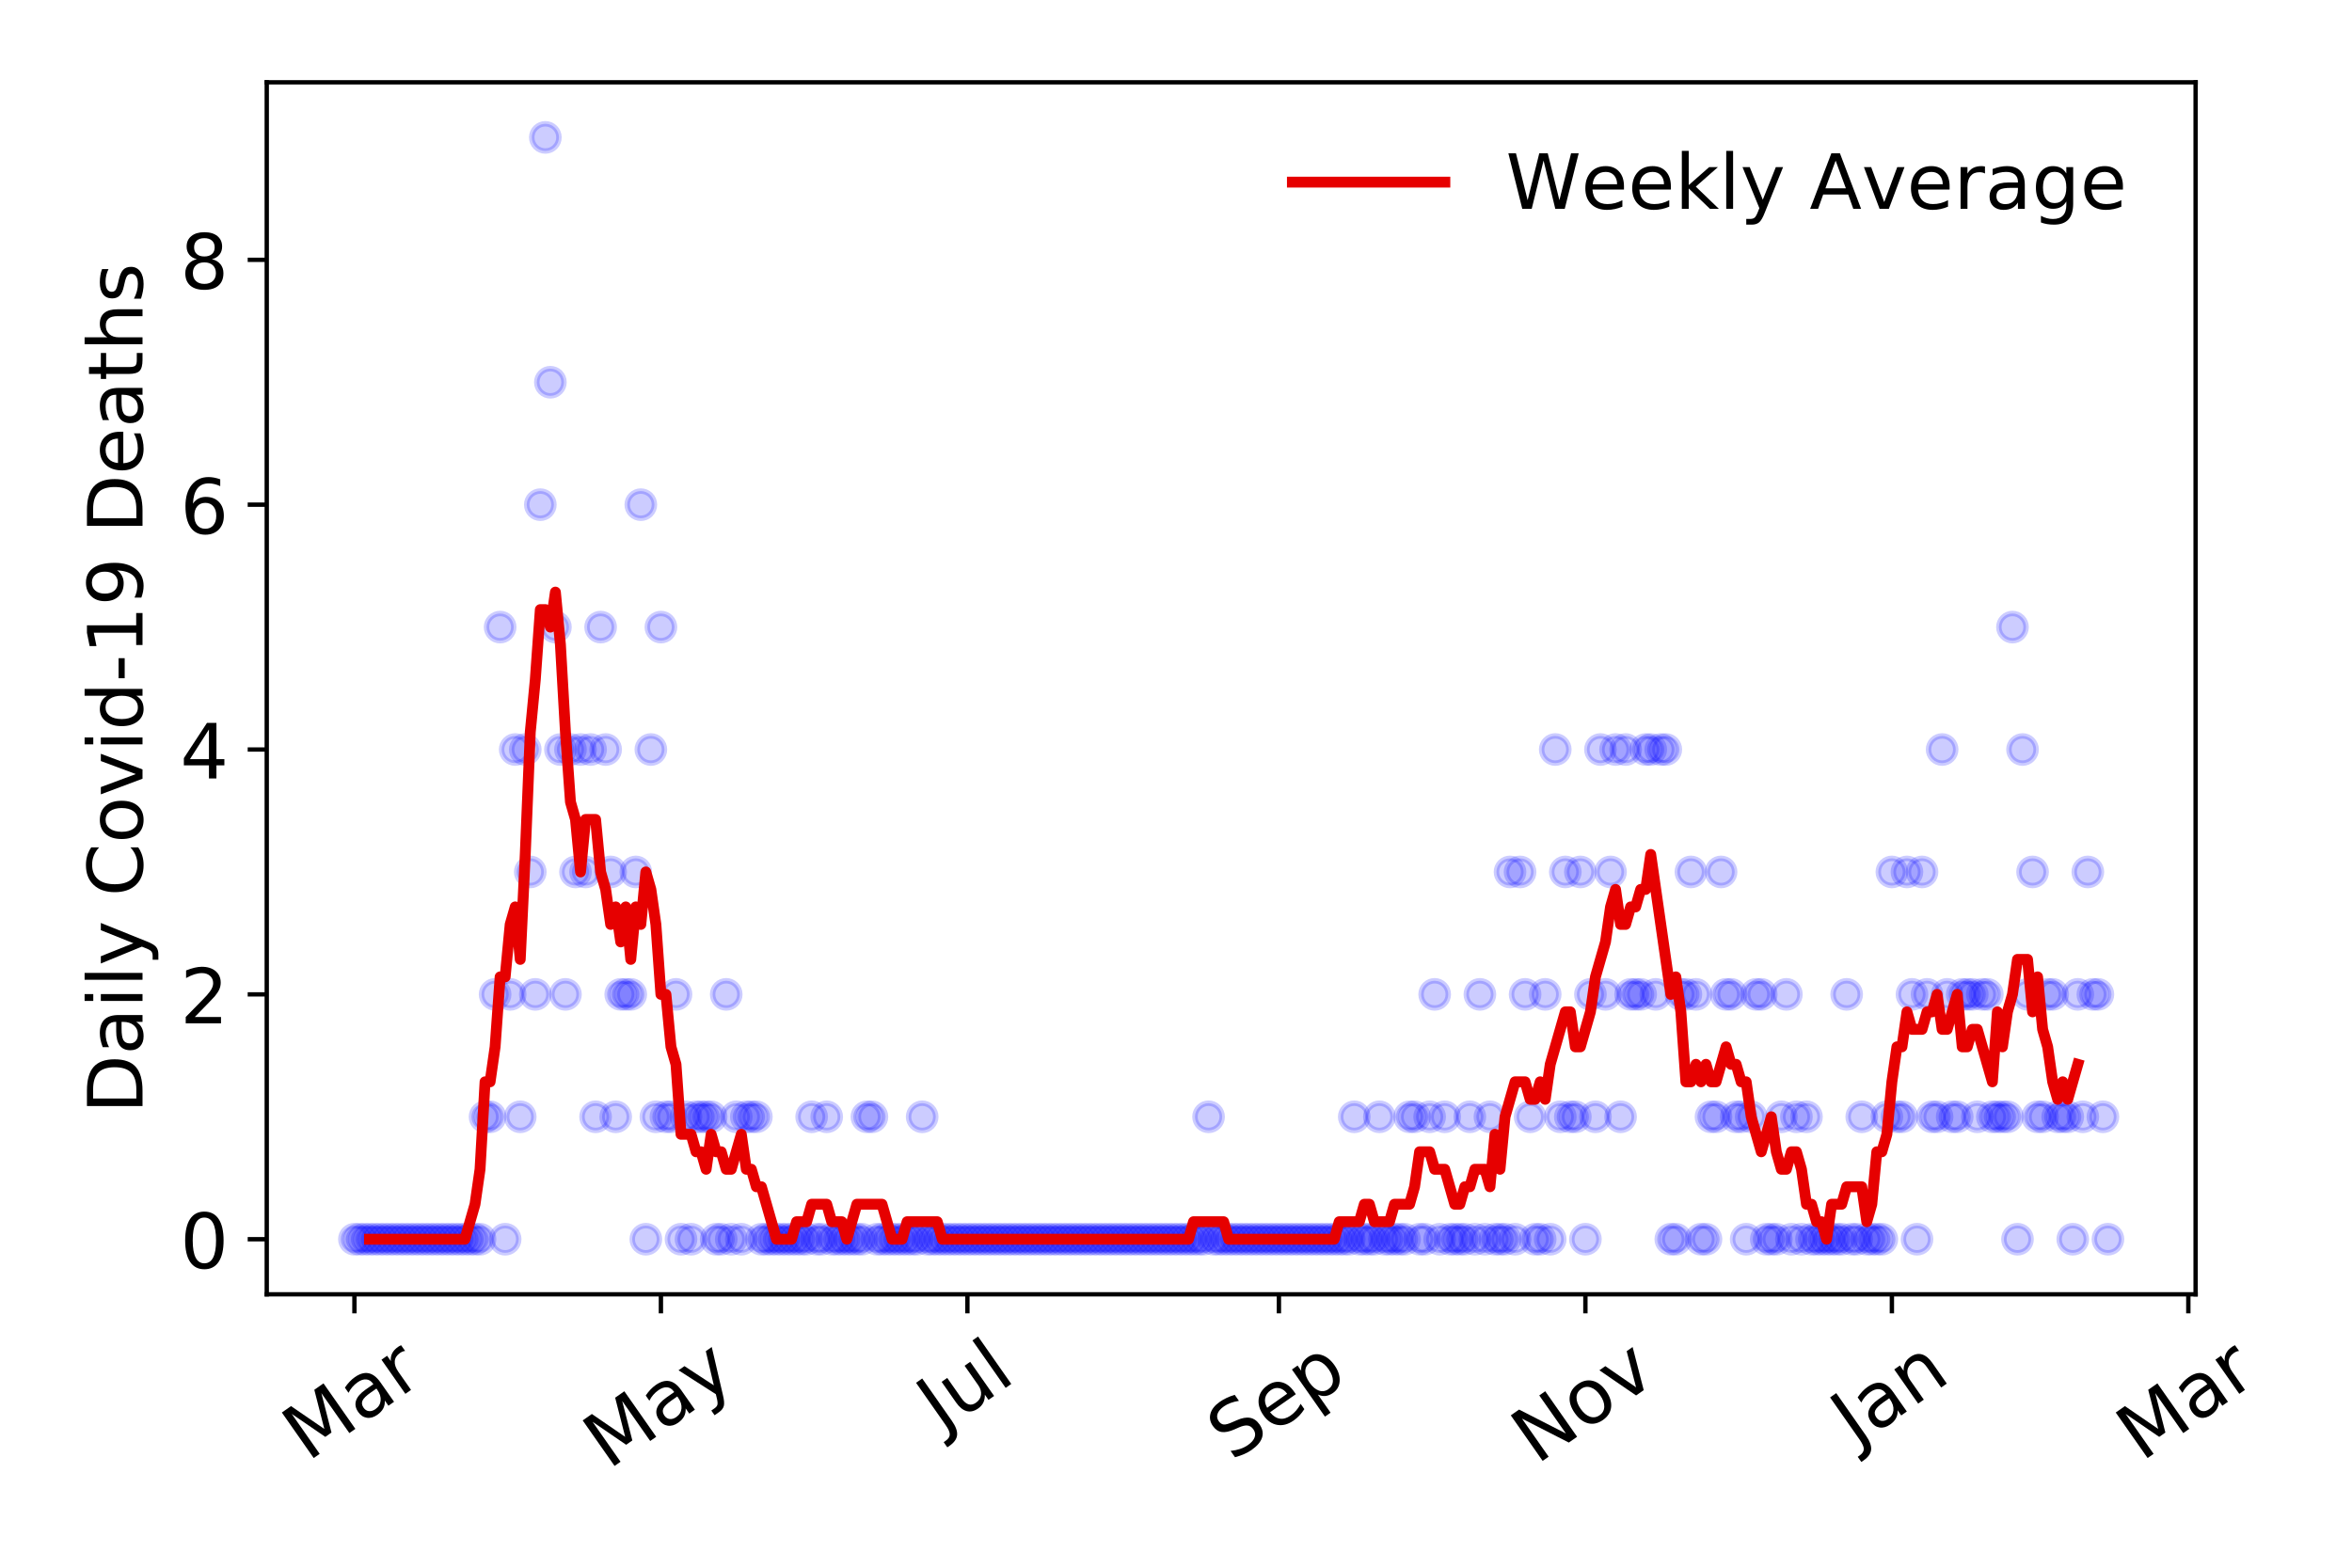 <?xml version="1.0" encoding="utf-8" standalone="no"?>
<!DOCTYPE svg PUBLIC "-//W3C//DTD SVG 1.1//EN"
  "http://www.w3.org/Graphics/SVG/1.1/DTD/svg11.dtd">
<!-- Created with matplotlib (https://matplotlib.org/) -->
<svg height="288pt" version="1.1" viewBox="0 0 432 288" width="432pt" xmlns="http://www.w3.org/2000/svg" xmlns:xlink="http://www.w3.org/1999/xlink">
 <defs>
  <style type="text/css">
*{stroke-linecap:butt;stroke-linejoin:round;}
  </style>
 </defs>
 <g id="figure_1">
  <g id="patch_1">
   <path d="M 0 288 
L 432 288 
L 432 0 
L 0 0 
z
" style="fill:#ffffff;"/>
  </g>
  <g id="axes_1">
   <g id="patch_2">
    <path d="M 48.995 237.778 
L 403.276 237.778 
L 403.276 15.12 
L 48.995 15.12 
z
" style="fill:#ffffff;"/>
   </g>
   <g id="matplotlib.axis_1">
    <g id="xtick_1">
     <g id="line2d_1">
      <defs>
       <path d="M 0 0 
L 0 3.5 
" id="mb93745cef1" style="stroke:#000000;stroke-width:0.8;"/>
      </defs>
      <g>
       <use style="stroke:#000000;stroke-width:0.8;" x="65.099" xlink:href="#mb93745cef1" y="237.778"/>
      </g>
     </g>
     <g id="text_1">
      <!-- Mar -->
      <defs>
       <path d="M 9.812 72.906 
L 24.516 72.906 
L 43.109 23.297 
L 61.812 72.906 
L 76.516 72.906 
L 76.516 0 
L 66.891 0 
L 66.891 64.016 
L 48.094 14.016 
L 38.188 14.016 
L 19.391 64.016 
L 19.391 0 
L 9.812 0 
z
" id="DejaVuSans-77"/>
       <path d="M 34.281 27.484 
Q 23.391 27.484 19.188 25 
Q 14.984 22.516 14.984 16.5 
Q 14.984 11.719 18.141 8.906 
Q 21.297 6.109 26.703 6.109 
Q 34.188 6.109 38.703 11.406 
Q 43.219 16.703 43.219 25.484 
L 43.219 27.484 
z
M 52.203 31.203 
L 52.203 0 
L 43.219 0 
L 43.219 8.297 
Q 40.141 3.328 35.547 0.953 
Q 30.953 -1.422 24.312 -1.422 
Q 15.922 -1.422 10.953 3.297 
Q 6 8.016 6 15.922 
Q 6 25.141 12.172 29.828 
Q 18.359 34.516 30.609 34.516 
L 43.219 34.516 
L 43.219 35.406 
Q 43.219 41.609 39.141 45 
Q 35.062 48.391 27.688 48.391 
Q 23 48.391 18.547 47.266 
Q 14.109 46.141 10.016 43.891 
L 10.016 52.203 
Q 14.938 54.109 19.578 55.047 
Q 24.219 56 28.609 56 
Q 40.484 56 46.344 49.844 
Q 52.203 43.703 52.203 31.203 
z
" id="DejaVuSans-97"/>
       <path d="M 41.109 46.297 
Q 39.594 47.172 37.812 47.578 
Q 36.031 48 33.891 48 
Q 26.266 48 22.188 43.047 
Q 18.109 38.094 18.109 28.812 
L 18.109 0 
L 9.078 0 
L 9.078 54.688 
L 18.109 54.688 
L 18.109 46.188 
Q 20.953 51.172 25.484 53.578 
Q 30.031 56 36.531 56 
Q 37.453 56 38.578 55.875 
Q 39.703 55.766 41.062 55.516 
z
" id="DejaVuSans-114"/>
      </defs>
      <g transform="translate(56.496 268.643)rotate(-35)scale(0.14 -0.14)">
       <use xlink:href="#DejaVuSans-77"/>
       <use x="86.279" xlink:href="#DejaVuSans-97"/>
       <use x="147.559" xlink:href="#DejaVuSans-114"/>
      </g>
     </g>
    </g>
    <g id="xtick_2">
     <g id="line2d_2">
      <g>
       <use style="stroke:#000000;stroke-width:0.8;" x="121.392" xlink:href="#mb93745cef1" y="237.778"/>
      </g>
     </g>
     <g id="text_2">
      <!-- May -->
      <defs>
       <path d="M 32.172 -5.078 
Q 28.375 -14.844 24.75 -17.812 
Q 21.141 -20.797 15.094 -20.797 
L 7.906 -20.797 
L 7.906 -13.281 
L 13.188 -13.281 
Q 16.891 -13.281 18.938 -11.516 
Q 21 -9.766 23.484 -3.219 
L 25.094 0.875 
L 2.984 54.688 
L 12.5 54.688 
L 29.594 11.922 
L 46.688 54.688 
L 56.203 54.688 
z
" id="DejaVuSans-121"/>
      </defs>
      <g transform="translate(111.753 270.094)rotate(-35)scale(0.14 -0.14)">
       <use xlink:href="#DejaVuSans-77"/>
       <use x="86.279" xlink:href="#DejaVuSans-97"/>
       <use x="147.559" xlink:href="#DejaVuSans-121"/>
      </g>
     </g>
    </g>
    <g id="xtick_3">
     <g id="line2d_3">
      <g>
       <use style="stroke:#000000;stroke-width:0.8;" x="177.686" xlink:href="#mb93745cef1" y="237.778"/>
      </g>
     </g>
     <g id="text_3">
      <!-- Jul -->
      <defs>
       <path d="M 9.812 72.906 
L 19.672 72.906 
L 19.672 5.078 
Q 19.672 -8.109 14.672 -14.062 
Q 9.672 -20.016 -1.422 -20.016 
L -5.172 -20.016 
L -5.172 -11.719 
L -2.094 -11.719 
Q 4.438 -11.719 7.125 -8.047 
Q 9.812 -4.391 9.812 5.078 
z
" id="DejaVuSans-74"/>
       <path d="M 8.5 21.578 
L 8.5 54.688 
L 17.484 54.688 
L 17.484 21.922 
Q 17.484 14.156 20.5 10.266 
Q 23.531 6.391 29.594 6.391 
Q 36.859 6.391 41.078 11.031 
Q 45.312 15.672 45.312 23.688 
L 45.312 54.688 
L 54.297 54.688 
L 54.297 0 
L 45.312 0 
L 45.312 8.406 
Q 42.047 3.422 37.719 1 
Q 33.406 -1.422 27.688 -1.422 
Q 18.266 -1.422 13.375 4.438 
Q 8.5 10.297 8.5 21.578 
z
M 31.109 56 
z
" id="DejaVuSans-117"/>
       <path d="M 9.422 75.984 
L 18.406 75.984 
L 18.406 0 
L 9.422 0 
z
" id="DejaVuSans-108"/>
      </defs>
      <g transform="translate(172.983 263.181)rotate(-35)scale(0.14 -0.14)">
       <use xlink:href="#DejaVuSans-74"/>
       <use x="29.492" xlink:href="#DejaVuSans-117"/>
       <use x="92.871" xlink:href="#DejaVuSans-108"/>
      </g>
     </g>
    </g>
    <g id="xtick_4">
     <g id="line2d_4">
      <g>
       <use style="stroke:#000000;stroke-width:0.8;" x="234.902" xlink:href="#mb93745cef1" y="237.778"/>
      </g>
     </g>
     <g id="text_4">
      <!-- Sep -->
      <defs>
       <path d="M 53.516 70.516 
L 53.516 60.891 
Q 47.906 63.578 42.922 64.891 
Q 37.938 66.219 33.297 66.219 
Q 25.25 66.219 20.875 63.094 
Q 16.5 59.969 16.5 54.203 
Q 16.5 49.359 19.406 46.891 
Q 22.312 44.438 30.422 42.922 
L 36.375 41.703 
Q 47.406 39.594 52.656 34.297 
Q 57.906 29 57.906 20.125 
Q 57.906 9.516 50.797 4.047 
Q 43.703 -1.422 29.984 -1.422 
Q 24.812 -1.422 18.969 -0.25 
Q 13.141 0.922 6.891 3.219 
L 6.891 13.375 
Q 12.891 10.016 18.656 8.297 
Q 24.422 6.594 29.984 6.594 
Q 38.422 6.594 43.016 9.906 
Q 47.609 13.234 47.609 19.391 
Q 47.609 24.75 44.312 27.781 
Q 41.016 30.812 33.5 32.328 
L 27.484 33.5 
Q 16.453 35.688 11.516 40.375 
Q 6.594 45.062 6.594 53.422 
Q 6.594 63.094 13.406 68.656 
Q 20.219 74.219 32.172 74.219 
Q 37.312 74.219 42.625 73.281 
Q 47.953 72.359 53.516 70.516 
z
" id="DejaVuSans-83"/>
       <path d="M 56.203 29.594 
L 56.203 25.203 
L 14.891 25.203 
Q 15.484 15.922 20.484 11.062 
Q 25.484 6.203 34.422 6.203 
Q 39.594 6.203 44.453 7.469 
Q 49.312 8.734 54.109 11.281 
L 54.109 2.781 
Q 49.266 0.734 44.188 -0.344 
Q 39.109 -1.422 33.891 -1.422 
Q 20.797 -1.422 13.156 6.188 
Q 5.516 13.812 5.516 26.812 
Q 5.516 40.234 12.766 48.109 
Q 20.016 56 32.328 56 
Q 43.359 56 49.781 48.891 
Q 56.203 41.797 56.203 29.594 
z
M 47.219 32.234 
Q 47.125 39.594 43.094 43.984 
Q 39.062 48.391 32.422 48.391 
Q 24.906 48.391 20.391 44.141 
Q 15.875 39.891 15.188 32.172 
z
" id="DejaVuSans-101"/>
       <path d="M 18.109 8.203 
L 18.109 -20.797 
L 9.078 -20.797 
L 9.078 54.688 
L 18.109 54.688 
L 18.109 46.391 
Q 20.953 51.266 25.266 53.625 
Q 29.594 56 35.594 56 
Q 45.562 56 51.781 48.094 
Q 58.016 40.188 58.016 27.297 
Q 58.016 14.406 51.781 6.484 
Q 45.562 -1.422 35.594 -1.422 
Q 29.594 -1.422 25.266 0.953 
Q 20.953 3.328 18.109 8.203 
z
M 48.688 27.297 
Q 48.688 37.203 44.609 42.844 
Q 40.531 48.484 33.406 48.484 
Q 26.266 48.484 22.188 42.844 
Q 18.109 37.203 18.109 27.297 
Q 18.109 17.391 22.188 11.75 
Q 26.266 6.109 33.406 6.109 
Q 40.531 6.109 44.609 11.75 
Q 48.688 17.391 48.688 27.297 
z
" id="DejaVuSans-112"/>
      </defs>
      <g transform="translate(226.31 268.629)rotate(-35)scale(0.14 -0.14)">
       <use xlink:href="#DejaVuSans-83"/>
       <use x="63.477" xlink:href="#DejaVuSans-101"/>
       <use x="125" xlink:href="#DejaVuSans-112"/>
      </g>
     </g>
    </g>
    <g id="xtick_5">
     <g id="line2d_5">
      <g>
       <use style="stroke:#000000;stroke-width:0.8;" x="291.196" xlink:href="#mb93745cef1" y="237.778"/>
      </g>
     </g>
     <g id="text_5">
      <!-- Nov -->
      <defs>
       <path d="M 9.812 72.906 
L 23.094 72.906 
L 55.422 11.922 
L 55.422 72.906 
L 64.984 72.906 
L 64.984 0 
L 51.703 0 
L 19.391 60.984 
L 19.391 0 
L 9.812 0 
z
" id="DejaVuSans-78"/>
       <path d="M 30.609 48.391 
Q 23.391 48.391 19.188 42.75 
Q 14.984 37.109 14.984 27.297 
Q 14.984 17.484 19.156 11.844 
Q 23.344 6.203 30.609 6.203 
Q 37.797 6.203 41.984 11.859 
Q 46.188 17.531 46.188 27.297 
Q 46.188 37.016 41.984 42.703 
Q 37.797 48.391 30.609 48.391 
z
M 30.609 56 
Q 42.328 56 49.016 48.375 
Q 55.719 40.766 55.719 27.297 
Q 55.719 13.875 49.016 6.219 
Q 42.328 -1.422 30.609 -1.422 
Q 18.844 -1.422 12.172 6.219 
Q 5.516 13.875 5.516 27.297 
Q 5.516 40.766 12.172 48.375 
Q 18.844 56 30.609 56 
z
" id="DejaVuSans-111"/>
       <path d="M 2.984 54.688 
L 12.5 54.688 
L 29.594 8.797 
L 46.688 54.688 
L 56.203 54.688 
L 35.688 0 
L 23.484 0 
z
" id="DejaVuSans-118"/>
      </defs>
      <g transform="translate(282.22 269.166)rotate(-35)scale(0.14 -0.14)">
       <use xlink:href="#DejaVuSans-78"/>
       <use x="74.805" xlink:href="#DejaVuSans-111"/>
       <use x="135.986" xlink:href="#DejaVuSans-118"/>
      </g>
     </g>
    </g>
    <g id="xtick_6">
     <g id="line2d_6">
      <g>
       <use style="stroke:#000000;stroke-width:0.8;" x="347.49" xlink:href="#mb93745cef1" y="237.778"/>
      </g>
     </g>
     <g id="text_6">
      <!-- Jan -->
      <defs>
       <path d="M 54.891 33.016 
L 54.891 0 
L 45.906 0 
L 45.906 32.719 
Q 45.906 40.484 42.875 44.328 
Q 39.844 48.188 33.797 48.188 
Q 26.516 48.188 22.312 43.547 
Q 18.109 38.922 18.109 30.906 
L 18.109 0 
L 9.078 0 
L 9.078 54.688 
L 18.109 54.688 
L 18.109 46.188 
Q 21.344 51.125 25.703 53.562 
Q 30.078 56 35.797 56 
Q 45.219 56 50.047 50.172 
Q 54.891 44.344 54.891 33.016 
z
" id="DejaVuSans-110"/>
      </defs>
      <g transform="translate(340.866 265.871)rotate(-35)scale(0.14 -0.14)">
       <use xlink:href="#DejaVuSans-74"/>
       <use x="29.492" xlink:href="#DejaVuSans-97"/>
       <use x="90.771" xlink:href="#DejaVuSans-110"/>
      </g>
     </g>
    </g>
    <g id="xtick_7">
     <g id="line2d_7">
      <g>
       <use style="stroke:#000000;stroke-width:0.8;" x="401.938" xlink:href="#mb93745cef1" y="237.778"/>
      </g>
     </g>
     <g id="text_7">
      <!-- Mar -->
      <g transform="translate(393.335 268.643)rotate(-35)scale(0.14 -0.14)">
       <use xlink:href="#DejaVuSans-77"/>
       <use x="86.279" xlink:href="#DejaVuSans-97"/>
       <use x="147.559" xlink:href="#DejaVuSans-114"/>
      </g>
     </g>
    </g>
   </g>
   <g id="matplotlib.axis_2">
    <g id="ytick_1">
     <g id="line2d_8">
      <defs>
       <path d="M 0 0 
L -3.5 0 
" id="m5c718f2438" style="stroke:#000000;stroke-width:0.8;"/>
      </defs>
      <g>
       <use style="stroke:#000000;stroke-width:0.8;" x="48.995" xlink:href="#m5c718f2438" y="227.657"/>
      </g>
     </g>
     <g id="text_8">
      <!-- 0 -->
      <defs>
       <path d="M 31.781 66.406 
Q 24.172 66.406 20.328 58.906 
Q 16.5 51.422 16.5 36.375 
Q 16.5 21.391 20.328 13.891 
Q 24.172 6.391 31.781 6.391 
Q 39.453 6.391 43.281 13.891 
Q 47.125 21.391 47.125 36.375 
Q 47.125 51.422 43.281 58.906 
Q 39.453 66.406 31.781 66.406 
z
M 31.781 74.219 
Q 44.047 74.219 50.516 64.516 
Q 56.984 54.828 56.984 36.375 
Q 56.984 17.969 50.516 8.266 
Q 44.047 -1.422 31.781 -1.422 
Q 19.531 -1.422 13.062 8.266 
Q 6.594 17.969 6.594 36.375 
Q 6.594 54.828 13.062 64.516 
Q 19.531 74.219 31.781 74.219 
z
" id="DejaVuSans-48"/>
      </defs>
      <g transform="translate(33.087 232.976)scale(0.14 -0.14)">
       <use xlink:href="#DejaVuSans-48"/>
      </g>
     </g>
    </g>
    <g id="ytick_2">
     <g id="line2d_9">
      <g>
       <use style="stroke:#000000;stroke-width:0.8;" x="48.995" xlink:href="#m5c718f2438" y="182.676"/>
      </g>
     </g>
     <g id="text_9">
      <!-- 2 -->
      <defs>
       <path d="M 19.188 8.297 
L 53.609 8.297 
L 53.609 0 
L 7.328 0 
L 7.328 8.297 
Q 12.938 14.109 22.625 23.891 
Q 32.328 33.688 34.812 36.531 
Q 39.547 41.844 41.422 45.531 
Q 43.312 49.219 43.312 52.781 
Q 43.312 58.594 39.234 62.25 
Q 35.156 65.922 28.609 65.922 
Q 23.969 65.922 18.812 64.312 
Q 13.672 62.703 7.812 59.422 
L 7.812 69.391 
Q 13.766 71.781 18.938 73 
Q 24.125 74.219 28.422 74.219 
Q 39.75 74.219 46.484 68.547 
Q 53.219 62.891 53.219 53.422 
Q 53.219 48.922 51.531 44.891 
Q 49.859 40.875 45.406 35.406 
Q 44.188 33.984 37.641 27.219 
Q 31.109 20.453 19.188 8.297 
z
" id="DejaVuSans-50"/>
      </defs>
      <g transform="translate(33.087 187.995)scale(0.14 -0.14)">
       <use xlink:href="#DejaVuSans-50"/>
      </g>
     </g>
    </g>
    <g id="ytick_3">
     <g id="line2d_10">
      <g>
       <use style="stroke:#000000;stroke-width:0.8;" x="48.995" xlink:href="#m5c718f2438" y="137.694"/>
      </g>
     </g>
     <g id="text_10">
      <!-- 4 -->
      <defs>
       <path d="M 37.797 64.312 
L 12.891 25.391 
L 37.797 25.391 
z
M 35.203 72.906 
L 47.609 72.906 
L 47.609 25.391 
L 58.016 25.391 
L 58.016 17.188 
L 47.609 17.188 
L 47.609 0 
L 37.797 0 
L 37.797 17.188 
L 4.891 17.188 
L 4.891 26.703 
z
" id="DejaVuSans-52"/>
      </defs>
      <g transform="translate(33.087 143.013)scale(0.14 -0.14)">
       <use xlink:href="#DejaVuSans-52"/>
      </g>
     </g>
    </g>
    <g id="ytick_4">
     <g id="line2d_11">
      <g>
       <use style="stroke:#000000;stroke-width:0.8;" x="48.995" xlink:href="#m5c718f2438" y="92.713"/>
      </g>
     </g>
     <g id="text_11">
      <!-- 6 -->
      <defs>
       <path d="M 33.016 40.375 
Q 26.375 40.375 22.484 35.828 
Q 18.609 31.297 18.609 23.391 
Q 18.609 15.531 22.484 10.953 
Q 26.375 6.391 33.016 6.391 
Q 39.656 6.391 43.531 10.953 
Q 47.406 15.531 47.406 23.391 
Q 47.406 31.297 43.531 35.828 
Q 39.656 40.375 33.016 40.375 
z
M 52.594 71.297 
L 52.594 62.312 
Q 48.875 64.062 45.094 64.984 
Q 41.312 65.922 37.594 65.922 
Q 27.828 65.922 22.672 59.328 
Q 17.531 52.734 16.797 39.406 
Q 19.672 43.656 24.016 45.922 
Q 28.375 48.188 33.594 48.188 
Q 44.578 48.188 50.953 41.516 
Q 57.328 34.859 57.328 23.391 
Q 57.328 12.156 50.688 5.359 
Q 44.047 -1.422 33.016 -1.422 
Q 20.359 -1.422 13.672 8.266 
Q 6.984 17.969 6.984 36.375 
Q 6.984 53.656 15.188 63.938 
Q 23.391 74.219 37.203 74.219 
Q 40.922 74.219 44.703 73.484 
Q 48.484 72.75 52.594 71.297 
z
" id="DejaVuSans-54"/>
      </defs>
      <g transform="translate(33.087 98.032)scale(0.14 -0.14)">
       <use xlink:href="#DejaVuSans-54"/>
      </g>
     </g>
    </g>
    <g id="ytick_5">
     <g id="line2d_12">
      <g>
       <use style="stroke:#000000;stroke-width:0.8;" x="48.995" xlink:href="#m5c718f2438" y="47.732"/>
      </g>
     </g>
     <g id="text_12">
      <!-- 8 -->
      <defs>
       <path d="M 31.781 34.625 
Q 24.75 34.625 20.719 30.859 
Q 16.703 27.094 16.703 20.516 
Q 16.703 13.922 20.719 10.156 
Q 24.75 6.391 31.781 6.391 
Q 38.812 6.391 42.859 10.172 
Q 46.922 13.969 46.922 20.516 
Q 46.922 27.094 42.891 30.859 
Q 38.875 34.625 31.781 34.625 
z
M 21.922 38.812 
Q 15.578 40.375 12.031 44.719 
Q 8.5 49.078 8.5 55.328 
Q 8.5 64.062 14.719 69.141 
Q 20.953 74.219 31.781 74.219 
Q 42.672 74.219 48.875 69.141 
Q 55.078 64.062 55.078 55.328 
Q 55.078 49.078 51.531 44.719 
Q 48 40.375 41.703 38.812 
Q 48.828 37.156 52.797 32.312 
Q 56.781 27.484 56.781 20.516 
Q 56.781 9.906 50.312 4.234 
Q 43.844 -1.422 31.781 -1.422 
Q 19.734 -1.422 13.25 4.234 
Q 6.781 9.906 6.781 20.516 
Q 6.781 27.484 10.781 32.312 
Q 14.797 37.156 21.922 38.812 
z
M 18.312 54.391 
Q 18.312 48.734 21.844 45.562 
Q 25.391 42.391 31.781 42.391 
Q 38.141 42.391 41.719 45.562 
Q 45.312 48.734 45.312 54.391 
Q 45.312 60.062 41.719 63.234 
Q 38.141 66.406 31.781 66.406 
Q 25.391 66.406 21.844 63.234 
Q 18.312 60.062 18.312 54.391 
z
" id="DejaVuSans-56"/>
      </defs>
      <g transform="translate(33.087 53.05)scale(0.14 -0.14)">
       <use xlink:href="#DejaVuSans-56"/>
      </g>
     </g>
    </g>
    <g id="text_13">
     <!-- Daily Covid-19 Deaths -->
     <defs>
      <path d="M 19.672 64.797 
L 19.672 8.109 
L 31.594 8.109 
Q 46.688 8.109 53.688 14.938 
Q 60.688 21.781 60.688 36.531 
Q 60.688 51.172 53.688 57.984 
Q 46.688 64.797 31.594 64.797 
z
M 9.812 72.906 
L 30.078 72.906 
Q 51.266 72.906 61.172 64.094 
Q 71.094 55.281 71.094 36.531 
Q 71.094 17.672 61.125 8.828 
Q 51.172 0 30.078 0 
L 9.812 0 
z
" id="DejaVuSans-68"/>
      <path d="M 9.422 54.688 
L 18.406 54.688 
L 18.406 0 
L 9.422 0 
z
M 9.422 75.984 
L 18.406 75.984 
L 18.406 64.594 
L 9.422 64.594 
z
" id="DejaVuSans-105"/>
      <path id="DejaVuSans-32"/>
      <path d="M 64.406 67.281 
L 64.406 56.891 
Q 59.422 61.531 53.781 63.812 
Q 48.141 66.109 41.797 66.109 
Q 29.297 66.109 22.656 58.469 
Q 16.016 50.828 16.016 36.375 
Q 16.016 21.969 22.656 14.328 
Q 29.297 6.688 41.797 6.688 
Q 48.141 6.688 53.781 8.984 
Q 59.422 11.281 64.406 15.922 
L 64.406 5.609 
Q 59.234 2.094 53.438 0.328 
Q 47.656 -1.422 41.219 -1.422 
Q 24.656 -1.422 15.125 8.703 
Q 5.609 18.844 5.609 36.375 
Q 5.609 53.953 15.125 64.078 
Q 24.656 74.219 41.219 74.219 
Q 47.75 74.219 53.531 72.484 
Q 59.328 70.75 64.406 67.281 
z
" id="DejaVuSans-67"/>
      <path d="M 45.406 46.391 
L 45.406 75.984 
L 54.391 75.984 
L 54.391 0 
L 45.406 0 
L 45.406 8.203 
Q 42.578 3.328 38.25 0.953 
Q 33.938 -1.422 27.875 -1.422 
Q 17.969 -1.422 11.734 6.484 
Q 5.516 14.406 5.516 27.297 
Q 5.516 40.188 11.734 48.094 
Q 17.969 56 27.875 56 
Q 33.938 56 38.25 53.625 
Q 42.578 51.266 45.406 46.391 
z
M 14.797 27.297 
Q 14.797 17.391 18.875 11.75 
Q 22.953 6.109 30.078 6.109 
Q 37.203 6.109 41.297 11.75 
Q 45.406 17.391 45.406 27.297 
Q 45.406 37.203 41.297 42.844 
Q 37.203 48.484 30.078 48.484 
Q 22.953 48.484 18.875 42.844 
Q 14.797 37.203 14.797 27.297 
z
" id="DejaVuSans-100"/>
      <path d="M 4.891 31.391 
L 31.203 31.391 
L 31.203 23.391 
L 4.891 23.391 
z
" id="DejaVuSans-45"/>
      <path d="M 12.406 8.297 
L 28.516 8.297 
L 28.516 63.922 
L 10.984 60.406 
L 10.984 69.391 
L 28.422 72.906 
L 38.281 72.906 
L 38.281 8.297 
L 54.391 8.297 
L 54.391 0 
L 12.406 0 
z
" id="DejaVuSans-49"/>
      <path d="M 10.984 1.516 
L 10.984 10.5 
Q 14.703 8.734 18.5 7.812 
Q 22.312 6.891 25.984 6.891 
Q 35.75 6.891 40.891 13.453 
Q 46.047 20.016 46.781 33.406 
Q 43.953 29.203 39.594 26.953 
Q 35.25 24.703 29.984 24.703 
Q 19.047 24.703 12.672 31.312 
Q 6.297 37.938 6.297 49.422 
Q 6.297 60.641 12.938 67.422 
Q 19.578 74.219 30.609 74.219 
Q 43.266 74.219 49.922 64.516 
Q 56.594 54.828 56.594 36.375 
Q 56.594 19.141 48.406 8.859 
Q 40.234 -1.422 26.422 -1.422 
Q 22.703 -1.422 18.891 -0.688 
Q 15.094 0.047 10.984 1.516 
z
M 30.609 32.422 
Q 37.25 32.422 41.125 36.953 
Q 45.016 41.5 45.016 49.422 
Q 45.016 57.281 41.125 61.844 
Q 37.25 66.406 30.609 66.406 
Q 23.969 66.406 20.094 61.844 
Q 16.219 57.281 16.219 49.422 
Q 16.219 41.5 20.094 36.953 
Q 23.969 32.422 30.609 32.422 
z
" id="DejaVuSans-57"/>
      <path d="M 18.312 70.219 
L 18.312 54.688 
L 36.812 54.688 
L 36.812 47.703 
L 18.312 47.703 
L 18.312 18.016 
Q 18.312 11.328 20.141 9.422 
Q 21.969 7.516 27.594 7.516 
L 36.812 7.516 
L 36.812 0 
L 27.594 0 
Q 17.188 0 13.234 3.875 
Q 9.281 7.766 9.281 18.016 
L 9.281 47.703 
L 2.688 47.703 
L 2.688 54.688 
L 9.281 54.688 
L 9.281 70.219 
z
" id="DejaVuSans-116"/>
      <path d="M 54.891 33.016 
L 54.891 0 
L 45.906 0 
L 45.906 32.719 
Q 45.906 40.484 42.875 44.328 
Q 39.844 48.188 33.797 48.188 
Q 26.516 48.188 22.312 43.547 
Q 18.109 38.922 18.109 30.906 
L 18.109 0 
L 9.078 0 
L 9.078 75.984 
L 18.109 75.984 
L 18.109 46.188 
Q 21.344 51.125 25.703 53.562 
Q 30.078 56 35.797 56 
Q 45.219 56 50.047 50.172 
Q 54.891 44.344 54.891 33.016 
z
" id="DejaVuSans-104"/>
      <path d="M 44.281 53.078 
L 44.281 44.578 
Q 40.484 46.531 36.375 47.5 
Q 32.281 48.484 27.875 48.484 
Q 21.188 48.484 17.844 46.438 
Q 14.5 44.391 14.5 40.281 
Q 14.5 37.156 16.891 35.375 
Q 19.281 33.594 26.516 31.984 
L 29.594 31.297 
Q 39.156 29.25 43.188 25.516 
Q 47.219 21.781 47.219 15.094 
Q 47.219 7.469 41.188 3.016 
Q 35.156 -1.422 24.609 -1.422 
Q 20.219 -1.422 15.453 -0.562 
Q 10.688 0.297 5.422 2 
L 5.422 11.281 
Q 10.406 8.688 15.234 7.391 
Q 20.062 6.109 24.812 6.109 
Q 31.156 6.109 34.562 8.281 
Q 37.984 10.453 37.984 14.406 
Q 37.984 18.062 35.516 20.016 
Q 33.062 21.969 24.703 23.781 
L 21.578 24.516 
Q 13.234 26.266 9.516 29.906 
Q 5.812 33.547 5.812 39.891 
Q 5.812 47.609 11.281 51.797 
Q 16.75 56 26.812 56 
Q 31.781 56 36.172 55.266 
Q 40.578 54.547 44.281 53.078 
z
" id="DejaVuSans-115"/>
     </defs>
     <g transform="translate(26.176 204.56)rotate(-90)scale(0.14 -0.14)">
      <use xlink:href="#DejaVuSans-68"/>
      <use x="77.002" xlink:href="#DejaVuSans-97"/>
      <use x="138.281" xlink:href="#DejaVuSans-105"/>
      <use x="166.064" xlink:href="#DejaVuSans-108"/>
      <use x="193.848" xlink:href="#DejaVuSans-121"/>
      <use x="253.027" xlink:href="#DejaVuSans-32"/>
      <use x="284.814" xlink:href="#DejaVuSans-67"/>
      <use x="354.639" xlink:href="#DejaVuSans-111"/>
      <use x="415.82" xlink:href="#DejaVuSans-118"/>
      <use x="475" xlink:href="#DejaVuSans-105"/>
      <use x="502.783" xlink:href="#DejaVuSans-100"/>
      <use x="566.26" xlink:href="#DejaVuSans-45"/>
      <use x="602.344" xlink:href="#DejaVuSans-49"/>
      <use x="665.967" xlink:href="#DejaVuSans-57"/>
      <use x="729.59" xlink:href="#DejaVuSans-32"/>
      <use x="761.377" xlink:href="#DejaVuSans-68"/>
      <use x="838.379" xlink:href="#DejaVuSans-101"/>
      <use x="899.902" xlink:href="#DejaVuSans-97"/>
      <use x="961.182" xlink:href="#DejaVuSans-116"/>
      <use x="1000.391" xlink:href="#DejaVuSans-104"/>
      <use x="1063.77" xlink:href="#DejaVuSans-115"/>
     </g>
    </g>
   </g>
   <g id="line2d_13">
    <defs>
     <path d="M 0 2.5 
C 0.663 2.5 1.299 2.237 1.768 1.768 
C 2.237 1.299 2.5 0.663 2.5 0 
C 2.5 -0.663 2.237 -1.299 1.768 -1.768 
C 1.299 -2.237 0.663 -2.5 0 -2.5 
C -0.663 -2.5 -1.299 -2.237 -1.768 -1.768 
C -2.237 -1.299 -2.5 -0.663 -2.5 0 
C -2.5 0.663 -2.237 1.299 -1.768 1.768 
C -1.299 2.237 -0.663 2.5 0 2.5 
z
" id="m2427af8e02" style="stroke:#0000ff;stroke-opacity:0.2;"/>
    </defs>
    <g clip-path="url(#pf650e7ee04)">
     <use style="fill:#0000ff;fill-opacity:0.2;stroke:#0000ff;stroke-opacity:0.2;" x="65.099" xlink:href="#m2427af8e02" y="227.657"/>
     <use style="fill:#0000ff;fill-opacity:0.2;stroke:#0000ff;stroke-opacity:0.2;" x="66.022" xlink:href="#m2427af8e02" y="227.657"/>
     <use style="fill:#0000ff;fill-opacity:0.2;stroke:#0000ff;stroke-opacity:0.2;" x="66.944" xlink:href="#m2427af8e02" y="227.657"/>
     <use style="fill:#0000ff;fill-opacity:0.2;stroke:#0000ff;stroke-opacity:0.2;" x="67.867" xlink:href="#m2427af8e02" y="227.657"/>
     <use style="fill:#0000ff;fill-opacity:0.2;stroke:#0000ff;stroke-opacity:0.2;" x="68.79" xlink:href="#m2427af8e02" y="227.657"/>
     <use style="fill:#0000ff;fill-opacity:0.2;stroke:#0000ff;stroke-opacity:0.2;" x="69.713" xlink:href="#m2427af8e02" y="227.657"/>
     <use style="fill:#0000ff;fill-opacity:0.2;stroke:#0000ff;stroke-opacity:0.2;" x="70.636" xlink:href="#m2427af8e02" y="227.657"/>
     <use style="fill:#0000ff;fill-opacity:0.2;stroke:#0000ff;stroke-opacity:0.2;" x="71.559" xlink:href="#m2427af8e02" y="227.657"/>
     <use style="fill:#0000ff;fill-opacity:0.2;stroke:#0000ff;stroke-opacity:0.2;" x="72.481" xlink:href="#m2427af8e02" y="227.657"/>
     <use style="fill:#0000ff;fill-opacity:0.2;stroke:#0000ff;stroke-opacity:0.2;" x="73.404" xlink:href="#m2427af8e02" y="227.657"/>
     <use style="fill:#0000ff;fill-opacity:0.2;stroke:#0000ff;stroke-opacity:0.2;" x="74.327" xlink:href="#m2427af8e02" y="227.657"/>
     <use style="fill:#0000ff;fill-opacity:0.2;stroke:#0000ff;stroke-opacity:0.2;" x="75.25" xlink:href="#m2427af8e02" y="227.657"/>
     <use style="fill:#0000ff;fill-opacity:0.2;stroke:#0000ff;stroke-opacity:0.2;" x="76.173" xlink:href="#m2427af8e02" y="227.657"/>
     <use style="fill:#0000ff;fill-opacity:0.2;stroke:#0000ff;stroke-opacity:0.2;" x="77.096" xlink:href="#m2427af8e02" y="227.657"/>
     <use style="fill:#0000ff;fill-opacity:0.2;stroke:#0000ff;stroke-opacity:0.2;" x="78.019" xlink:href="#m2427af8e02" y="227.657"/>
     <use style="fill:#0000ff;fill-opacity:0.2;stroke:#0000ff;stroke-opacity:0.2;" x="78.941" xlink:href="#m2427af8e02" y="227.657"/>
     <use style="fill:#0000ff;fill-opacity:0.2;stroke:#0000ff;stroke-opacity:0.2;" x="79.864" xlink:href="#m2427af8e02" y="227.657"/>
     <use style="fill:#0000ff;fill-opacity:0.2;stroke:#0000ff;stroke-opacity:0.2;" x="80.787" xlink:href="#m2427af8e02" y="227.657"/>
     <use style="fill:#0000ff;fill-opacity:0.2;stroke:#0000ff;stroke-opacity:0.2;" x="81.71" xlink:href="#m2427af8e02" y="227.657"/>
     <use style="fill:#0000ff;fill-opacity:0.2;stroke:#0000ff;stroke-opacity:0.2;" x="82.633" xlink:href="#m2427af8e02" y="227.657"/>
     <use style="fill:#0000ff;fill-opacity:0.2;stroke:#0000ff;stroke-opacity:0.2;" x="83.556" xlink:href="#m2427af8e02" y="227.657"/>
     <use style="fill:#0000ff;fill-opacity:0.2;stroke:#0000ff;stroke-opacity:0.2;" x="84.478" xlink:href="#m2427af8e02" y="227.657"/>
     <use style="fill:#0000ff;fill-opacity:0.2;stroke:#0000ff;stroke-opacity:0.2;" x="85.401" xlink:href="#m2427af8e02" y="227.657"/>
     <use style="fill:#0000ff;fill-opacity:0.2;stroke:#0000ff;stroke-opacity:0.2;" x="86.324" xlink:href="#m2427af8e02" y="227.657"/>
     <use style="fill:#0000ff;fill-opacity:0.2;stroke:#0000ff;stroke-opacity:0.2;" x="87.247" xlink:href="#m2427af8e02" y="227.657"/>
     <use style="fill:#0000ff;fill-opacity:0.2;stroke:#0000ff;stroke-opacity:0.2;" x="88.17" xlink:href="#m2427af8e02" y="227.657"/>
     <use style="fill:#0000ff;fill-opacity:0.2;stroke:#0000ff;stroke-opacity:0.2;" x="89.093" xlink:href="#m2427af8e02" y="205.167"/>
     <use style="fill:#0000ff;fill-opacity:0.2;stroke:#0000ff;stroke-opacity:0.2;" x="90.016" xlink:href="#m2427af8e02" y="205.167"/>
     <use style="fill:#0000ff;fill-opacity:0.2;stroke:#0000ff;stroke-opacity:0.2;" x="90.938" xlink:href="#m2427af8e02" y="182.676"/>
     <use style="fill:#0000ff;fill-opacity:0.2;stroke:#0000ff;stroke-opacity:0.2;" x="91.861" xlink:href="#m2427af8e02" y="115.204"/>
     <use style="fill:#0000ff;fill-opacity:0.2;stroke:#0000ff;stroke-opacity:0.2;" x="92.784" xlink:href="#m2427af8e02" y="227.657"/>
     <use style="fill:#0000ff;fill-opacity:0.2;stroke:#0000ff;stroke-opacity:0.2;" x="93.707" xlink:href="#m2427af8e02" y="182.676"/>
     <use style="fill:#0000ff;fill-opacity:0.2;stroke:#0000ff;stroke-opacity:0.2;" x="94.63" xlink:href="#m2427af8e02" y="137.694"/>
     <use style="fill:#0000ff;fill-opacity:0.2;stroke:#0000ff;stroke-opacity:0.2;" x="95.553" xlink:href="#m2427af8e02" y="205.167"/>
     <use style="fill:#0000ff;fill-opacity:0.2;stroke:#0000ff;stroke-opacity:0.2;" x="96.475" xlink:href="#m2427af8e02" y="137.694"/>
     <use style="fill:#0000ff;fill-opacity:0.2;stroke:#0000ff;stroke-opacity:0.2;" x="97.398" xlink:href="#m2427af8e02" y="160.185"/>
     <use style="fill:#0000ff;fill-opacity:0.2;stroke:#0000ff;stroke-opacity:0.2;" x="98.321" xlink:href="#m2427af8e02" y="182.676"/>
     <use style="fill:#0000ff;fill-opacity:0.2;stroke:#0000ff;stroke-opacity:0.2;" x="99.244" xlink:href="#m2427af8e02" y="92.713"/>
     <use style="fill:#0000ff;fill-opacity:0.2;stroke:#0000ff;stroke-opacity:0.2;" x="100.167" xlink:href="#m2427af8e02" y="25.241"/>
     <use style="fill:#0000ff;fill-opacity:0.2;stroke:#0000ff;stroke-opacity:0.2;" x="101.09" xlink:href="#m2427af8e02" y="70.222"/>
     <use style="fill:#0000ff;fill-opacity:0.2;stroke:#0000ff;stroke-opacity:0.2;" x="102.013" xlink:href="#m2427af8e02" y="115.204"/>
     <use style="fill:#0000ff;fill-opacity:0.2;stroke:#0000ff;stroke-opacity:0.2;" x="102.935" xlink:href="#m2427af8e02" y="137.694"/>
     <use style="fill:#0000ff;fill-opacity:0.2;stroke:#0000ff;stroke-opacity:0.2;" x="103.858" xlink:href="#m2427af8e02" y="182.676"/>
     <use style="fill:#0000ff;fill-opacity:0.2;stroke:#0000ff;stroke-opacity:0.2;" x="104.781" xlink:href="#m2427af8e02" y="137.694"/>
     <use style="fill:#0000ff;fill-opacity:0.2;stroke:#0000ff;stroke-opacity:0.2;" x="105.704" xlink:href="#m2427af8e02" y="160.185"/>
     <use style="fill:#0000ff;fill-opacity:0.2;stroke:#0000ff;stroke-opacity:0.2;" x="106.627" xlink:href="#m2427af8e02" y="137.694"/>
     <use style="fill:#0000ff;fill-opacity:0.2;stroke:#0000ff;stroke-opacity:0.2;" x="107.55" xlink:href="#m2427af8e02" y="160.185"/>
     <use style="fill:#0000ff;fill-opacity:0.2;stroke:#0000ff;stroke-opacity:0.2;" x="108.472" xlink:href="#m2427af8e02" y="137.694"/>
     <use style="fill:#0000ff;fill-opacity:0.2;stroke:#0000ff;stroke-opacity:0.2;" x="109.395" xlink:href="#m2427af8e02" y="205.167"/>
     <use style="fill:#0000ff;fill-opacity:0.2;stroke:#0000ff;stroke-opacity:0.2;" x="110.318" xlink:href="#m2427af8e02" y="115.204"/>
     <use style="fill:#0000ff;fill-opacity:0.2;stroke:#0000ff;stroke-opacity:0.2;" x="111.241" xlink:href="#m2427af8e02" y="137.694"/>
     <use style="fill:#0000ff;fill-opacity:0.2;stroke:#0000ff;stroke-opacity:0.2;" x="112.164" xlink:href="#m2427af8e02" y="160.185"/>
     <use style="fill:#0000ff;fill-opacity:0.2;stroke:#0000ff;stroke-opacity:0.2;" x="113.087" xlink:href="#m2427af8e02" y="205.167"/>
     <use style="fill:#0000ff;fill-opacity:0.2;stroke:#0000ff;stroke-opacity:0.2;" x="114.01" xlink:href="#m2427af8e02" y="182.676"/>
     <use style="fill:#0000ff;fill-opacity:0.2;stroke:#0000ff;stroke-opacity:0.2;" x="114.932" xlink:href="#m2427af8e02" y="182.676"/>
     <use style="fill:#0000ff;fill-opacity:0.2;stroke:#0000ff;stroke-opacity:0.2;" x="115.855" xlink:href="#m2427af8e02" y="182.676"/>
     <use style="fill:#0000ff;fill-opacity:0.2;stroke:#0000ff;stroke-opacity:0.2;" x="116.778" xlink:href="#m2427af8e02" y="160.185"/>
     <use style="fill:#0000ff;fill-opacity:0.2;stroke:#0000ff;stroke-opacity:0.2;" x="117.701" xlink:href="#m2427af8e02" y="92.713"/>
     <use style="fill:#0000ff;fill-opacity:0.2;stroke:#0000ff;stroke-opacity:0.2;" x="118.624" xlink:href="#m2427af8e02" y="227.657"/>
     <use style="fill:#0000ff;fill-opacity:0.2;stroke:#0000ff;stroke-opacity:0.2;" x="119.547" xlink:href="#m2427af8e02" y="137.694"/>
     <use style="fill:#0000ff;fill-opacity:0.2;stroke:#0000ff;stroke-opacity:0.2;" x="120.469" xlink:href="#m2427af8e02" y="205.167"/>
     <use style="fill:#0000ff;fill-opacity:0.2;stroke:#0000ff;stroke-opacity:0.2;" x="121.392" xlink:href="#m2427af8e02" y="115.204"/>
     <use style="fill:#0000ff;fill-opacity:0.2;stroke:#0000ff;stroke-opacity:0.2;" x="122.315" xlink:href="#m2427af8e02" y="205.167"/>
     <use style="fill:#0000ff;fill-opacity:0.2;stroke:#0000ff;stroke-opacity:0.2;" x="123.238" xlink:href="#m2427af8e02" y="205.167"/>
     <use style="fill:#0000ff;fill-opacity:0.2;stroke:#0000ff;stroke-opacity:0.2;" x="124.161" xlink:href="#m2427af8e02" y="182.676"/>
     <use style="fill:#0000ff;fill-opacity:0.2;stroke:#0000ff;stroke-opacity:0.2;" x="125.084" xlink:href="#m2427af8e02" y="227.657"/>
     <use style="fill:#0000ff;fill-opacity:0.2;stroke:#0000ff;stroke-opacity:0.2;" x="126.007" xlink:href="#m2427af8e02" y="205.167"/>
     <use style="fill:#0000ff;fill-opacity:0.2;stroke:#0000ff;stroke-opacity:0.2;" x="126.929" xlink:href="#m2427af8e02" y="227.657"/>
     <use style="fill:#0000ff;fill-opacity:0.2;stroke:#0000ff;stroke-opacity:0.2;" x="127.852" xlink:href="#m2427af8e02" y="205.167"/>
     <use style="fill:#0000ff;fill-opacity:0.2;stroke:#0000ff;stroke-opacity:0.2;" x="128.775" xlink:href="#m2427af8e02" y="205.167"/>
     <use style="fill:#0000ff;fill-opacity:0.2;stroke:#0000ff;stroke-opacity:0.2;" x="129.698" xlink:href="#m2427af8e02" y="205.167"/>
     <use style="fill:#0000ff;fill-opacity:0.2;stroke:#0000ff;stroke-opacity:0.2;" x="130.621" xlink:href="#m2427af8e02" y="205.167"/>
     <use style="fill:#0000ff;fill-opacity:0.2;stroke:#0000ff;stroke-opacity:0.2;" x="131.544" xlink:href="#m2427af8e02" y="227.657"/>
     <use style="fill:#0000ff;fill-opacity:0.2;stroke:#0000ff;stroke-opacity:0.2;" x="132.466" xlink:href="#m2427af8e02" y="227.657"/>
     <use style="fill:#0000ff;fill-opacity:0.2;stroke:#0000ff;stroke-opacity:0.2;" x="133.389" xlink:href="#m2427af8e02" y="182.676"/>
     <use style="fill:#0000ff;fill-opacity:0.2;stroke:#0000ff;stroke-opacity:0.2;" x="134.312" xlink:href="#m2427af8e02" y="227.657"/>
     <use style="fill:#0000ff;fill-opacity:0.2;stroke:#0000ff;stroke-opacity:0.2;" x="135.235" xlink:href="#m2427af8e02" y="205.167"/>
     <use style="fill:#0000ff;fill-opacity:0.2;stroke:#0000ff;stroke-opacity:0.2;" x="136.158" xlink:href="#m2427af8e02" y="227.657"/>
     <use style="fill:#0000ff;fill-opacity:0.2;stroke:#0000ff;stroke-opacity:0.2;" x="137.081" xlink:href="#m2427af8e02" y="205.167"/>
     <use style="fill:#0000ff;fill-opacity:0.2;stroke:#0000ff;stroke-opacity:0.2;" x="138.004" xlink:href="#m2427af8e02" y="205.167"/>
     <use style="fill:#0000ff;fill-opacity:0.2;stroke:#0000ff;stroke-opacity:0.2;" x="138.926" xlink:href="#m2427af8e02" y="205.167"/>
     <use style="fill:#0000ff;fill-opacity:0.2;stroke:#0000ff;stroke-opacity:0.2;" x="139.849" xlink:href="#m2427af8e02" y="227.657"/>
     <use style="fill:#0000ff;fill-opacity:0.2;stroke:#0000ff;stroke-opacity:0.2;" x="140.772" xlink:href="#m2427af8e02" y="227.657"/>
     <use style="fill:#0000ff;fill-opacity:0.2;stroke:#0000ff;stroke-opacity:0.2;" x="141.695" xlink:href="#m2427af8e02" y="227.657"/>
     <use style="fill:#0000ff;fill-opacity:0.2;stroke:#0000ff;stroke-opacity:0.2;" x="142.618" xlink:href="#m2427af8e02" y="227.657"/>
     <use style="fill:#0000ff;fill-opacity:0.2;stroke:#0000ff;stroke-opacity:0.2;" x="143.541" xlink:href="#m2427af8e02" y="227.657"/>
     <use style="fill:#0000ff;fill-opacity:0.2;stroke:#0000ff;stroke-opacity:0.2;" x="144.463" xlink:href="#m2427af8e02" y="227.657"/>
     <use style="fill:#0000ff;fill-opacity:0.2;stroke:#0000ff;stroke-opacity:0.2;" x="145.386" xlink:href="#m2427af8e02" y="227.657"/>
     <use style="fill:#0000ff;fill-opacity:0.2;stroke:#0000ff;stroke-opacity:0.2;" x="146.309" xlink:href="#m2427af8e02" y="227.657"/>
     <use style="fill:#0000ff;fill-opacity:0.2;stroke:#0000ff;stroke-opacity:0.2;" x="147.232" xlink:href="#m2427af8e02" y="227.657"/>
     <use style="fill:#0000ff;fill-opacity:0.2;stroke:#0000ff;stroke-opacity:0.2;" x="148.155" xlink:href="#m2427af8e02" y="227.657"/>
     <use style="fill:#0000ff;fill-opacity:0.2;stroke:#0000ff;stroke-opacity:0.2;" x="149.078" xlink:href="#m2427af8e02" y="205.167"/>
     <use style="fill:#0000ff;fill-opacity:0.2;stroke:#0000ff;stroke-opacity:0.2;" x="150.001" xlink:href="#m2427af8e02" y="227.657"/>
     <use style="fill:#0000ff;fill-opacity:0.2;stroke:#0000ff;stroke-opacity:0.2;" x="150.923" xlink:href="#m2427af8e02" y="227.657"/>
     <use style="fill:#0000ff;fill-opacity:0.2;stroke:#0000ff;stroke-opacity:0.2;" x="151.846" xlink:href="#m2427af8e02" y="205.167"/>
     <use style="fill:#0000ff;fill-opacity:0.2;stroke:#0000ff;stroke-opacity:0.2;" x="152.769" xlink:href="#m2427af8e02" y="227.657"/>
     <use style="fill:#0000ff;fill-opacity:0.2;stroke:#0000ff;stroke-opacity:0.2;" x="153.692" xlink:href="#m2427af8e02" y="227.657"/>
     <use style="fill:#0000ff;fill-opacity:0.2;stroke:#0000ff;stroke-opacity:0.2;" x="154.615" xlink:href="#m2427af8e02" y="227.657"/>
     <use style="fill:#0000ff;fill-opacity:0.2;stroke:#0000ff;stroke-opacity:0.2;" x="155.538" xlink:href="#m2427af8e02" y="227.657"/>
     <use style="fill:#0000ff;fill-opacity:0.2;stroke:#0000ff;stroke-opacity:0.2;" x="156.46" xlink:href="#m2427af8e02" y="227.657"/>
     <use style="fill:#0000ff;fill-opacity:0.2;stroke:#0000ff;stroke-opacity:0.2;" x="157.383" xlink:href="#m2427af8e02" y="227.657"/>
     <use style="fill:#0000ff;fill-opacity:0.2;stroke:#0000ff;stroke-opacity:0.2;" x="158.306" xlink:href="#m2427af8e02" y="227.657"/>
     <use style="fill:#0000ff;fill-opacity:0.2;stroke:#0000ff;stroke-opacity:0.2;" x="159.229" xlink:href="#m2427af8e02" y="205.167"/>
     <use style="fill:#0000ff;fill-opacity:0.2;stroke:#0000ff;stroke-opacity:0.2;" x="160.152" xlink:href="#m2427af8e02" y="205.167"/>
     <use style="fill:#0000ff;fill-opacity:0.2;stroke:#0000ff;stroke-opacity:0.2;" x="161.075" xlink:href="#m2427af8e02" y="227.657"/>
     <use style="fill:#0000ff;fill-opacity:0.2;stroke:#0000ff;stroke-opacity:0.2;" x="161.998" xlink:href="#m2427af8e02" y="227.657"/>
     <use style="fill:#0000ff;fill-opacity:0.2;stroke:#0000ff;stroke-opacity:0.2;" x="162.92" xlink:href="#m2427af8e02" y="227.657"/>
     <use style="fill:#0000ff;fill-opacity:0.2;stroke:#0000ff;stroke-opacity:0.2;" x="163.843" xlink:href="#m2427af8e02" y="227.657"/>
     <use style="fill:#0000ff;fill-opacity:0.2;stroke:#0000ff;stroke-opacity:0.2;" x="164.766" xlink:href="#m2427af8e02" y="227.657"/>
     <use style="fill:#0000ff;fill-opacity:0.2;stroke:#0000ff;stroke-opacity:0.2;" x="165.689" xlink:href="#m2427af8e02" y="227.657"/>
     <use style="fill:#0000ff;fill-opacity:0.2;stroke:#0000ff;stroke-opacity:0.2;" x="166.612" xlink:href="#m2427af8e02" y="227.657"/>
     <use style="fill:#0000ff;fill-opacity:0.2;stroke:#0000ff;stroke-opacity:0.2;" x="167.535" xlink:href="#m2427af8e02" y="227.657"/>
     <use style="fill:#0000ff;fill-opacity:0.2;stroke:#0000ff;stroke-opacity:0.2;" x="168.457" xlink:href="#m2427af8e02" y="227.657"/>
     <use style="fill:#0000ff;fill-opacity:0.2;stroke:#0000ff;stroke-opacity:0.2;" x="169.38" xlink:href="#m2427af8e02" y="205.167"/>
     <use style="fill:#0000ff;fill-opacity:0.2;stroke:#0000ff;stroke-opacity:0.2;" x="170.303" xlink:href="#m2427af8e02" y="227.657"/>
     <use style="fill:#0000ff;fill-opacity:0.2;stroke:#0000ff;stroke-opacity:0.2;" x="171.226" xlink:href="#m2427af8e02" y="227.657"/>
     <use style="fill:#0000ff;fill-opacity:0.2;stroke:#0000ff;stroke-opacity:0.2;" x="172.149" xlink:href="#m2427af8e02" y="227.657"/>
     <use style="fill:#0000ff;fill-opacity:0.2;stroke:#0000ff;stroke-opacity:0.2;" x="173.072" xlink:href="#m2427af8e02" y="227.657"/>
     <use style="fill:#0000ff;fill-opacity:0.2;stroke:#0000ff;stroke-opacity:0.2;" x="173.995" xlink:href="#m2427af8e02" y="227.657"/>
     <use style="fill:#0000ff;fill-opacity:0.2;stroke:#0000ff;stroke-opacity:0.2;" x="174.917" xlink:href="#m2427af8e02" y="227.657"/>
     <use style="fill:#0000ff;fill-opacity:0.2;stroke:#0000ff;stroke-opacity:0.2;" x="175.84" xlink:href="#m2427af8e02" y="227.657"/>
     <use style="fill:#0000ff;fill-opacity:0.2;stroke:#0000ff;stroke-opacity:0.2;" x="176.763" xlink:href="#m2427af8e02" y="227.657"/>
     <use style="fill:#0000ff;fill-opacity:0.2;stroke:#0000ff;stroke-opacity:0.2;" x="177.686" xlink:href="#m2427af8e02" y="227.657"/>
     <use style="fill:#0000ff;fill-opacity:0.2;stroke:#0000ff;stroke-opacity:0.2;" x="178.609" xlink:href="#m2427af8e02" y="227.657"/>
     <use style="fill:#0000ff;fill-opacity:0.2;stroke:#0000ff;stroke-opacity:0.2;" x="179.532" xlink:href="#m2427af8e02" y="227.657"/>
     <use style="fill:#0000ff;fill-opacity:0.2;stroke:#0000ff;stroke-opacity:0.2;" x="180.454" xlink:href="#m2427af8e02" y="227.657"/>
     <use style="fill:#0000ff;fill-opacity:0.2;stroke:#0000ff;stroke-opacity:0.2;" x="181.377" xlink:href="#m2427af8e02" y="227.657"/>
     <use style="fill:#0000ff;fill-opacity:0.2;stroke:#0000ff;stroke-opacity:0.2;" x="182.3" xlink:href="#m2427af8e02" y="227.657"/>
     <use style="fill:#0000ff;fill-opacity:0.2;stroke:#0000ff;stroke-opacity:0.2;" x="183.223" xlink:href="#m2427af8e02" y="227.657"/>
     <use style="fill:#0000ff;fill-opacity:0.2;stroke:#0000ff;stroke-opacity:0.2;" x="184.146" xlink:href="#m2427af8e02" y="227.657"/>
     <use style="fill:#0000ff;fill-opacity:0.2;stroke:#0000ff;stroke-opacity:0.2;" x="185.069" xlink:href="#m2427af8e02" y="227.657"/>
     <use style="fill:#0000ff;fill-opacity:0.2;stroke:#0000ff;stroke-opacity:0.2;" x="185.992" xlink:href="#m2427af8e02" y="227.657"/>
     <use style="fill:#0000ff;fill-opacity:0.2;stroke:#0000ff;stroke-opacity:0.2;" x="186.914" xlink:href="#m2427af8e02" y="227.657"/>
     <use style="fill:#0000ff;fill-opacity:0.2;stroke:#0000ff;stroke-opacity:0.2;" x="187.837" xlink:href="#m2427af8e02" y="227.657"/>
     <use style="fill:#0000ff;fill-opacity:0.2;stroke:#0000ff;stroke-opacity:0.2;" x="188.76" xlink:href="#m2427af8e02" y="227.657"/>
     <use style="fill:#0000ff;fill-opacity:0.2;stroke:#0000ff;stroke-opacity:0.2;" x="189.683" xlink:href="#m2427af8e02" y="227.657"/>
     <use style="fill:#0000ff;fill-opacity:0.2;stroke:#0000ff;stroke-opacity:0.2;" x="190.606" xlink:href="#m2427af8e02" y="227.657"/>
     <use style="fill:#0000ff;fill-opacity:0.2;stroke:#0000ff;stroke-opacity:0.2;" x="191.529" xlink:href="#m2427af8e02" y="227.657"/>
     <use style="fill:#0000ff;fill-opacity:0.2;stroke:#0000ff;stroke-opacity:0.2;" x="192.451" xlink:href="#m2427af8e02" y="227.657"/>
     <use style="fill:#0000ff;fill-opacity:0.2;stroke:#0000ff;stroke-opacity:0.2;" x="193.374" xlink:href="#m2427af8e02" y="227.657"/>
     <use style="fill:#0000ff;fill-opacity:0.2;stroke:#0000ff;stroke-opacity:0.2;" x="194.297" xlink:href="#m2427af8e02" y="227.657"/>
     <use style="fill:#0000ff;fill-opacity:0.2;stroke:#0000ff;stroke-opacity:0.2;" x="195.22" xlink:href="#m2427af8e02" y="227.657"/>
     <use style="fill:#0000ff;fill-opacity:0.2;stroke:#0000ff;stroke-opacity:0.2;" x="196.143" xlink:href="#m2427af8e02" y="227.657"/>
     <use style="fill:#0000ff;fill-opacity:0.2;stroke:#0000ff;stroke-opacity:0.2;" x="197.066" xlink:href="#m2427af8e02" y="227.657"/>
     <use style="fill:#0000ff;fill-opacity:0.2;stroke:#0000ff;stroke-opacity:0.2;" x="197.989" xlink:href="#m2427af8e02" y="227.657"/>
     <use style="fill:#0000ff;fill-opacity:0.2;stroke:#0000ff;stroke-opacity:0.2;" x="198.911" xlink:href="#m2427af8e02" y="227.657"/>
     <use style="fill:#0000ff;fill-opacity:0.2;stroke:#0000ff;stroke-opacity:0.2;" x="199.834" xlink:href="#m2427af8e02" y="227.657"/>
     <use style="fill:#0000ff;fill-opacity:0.2;stroke:#0000ff;stroke-opacity:0.2;" x="200.757" xlink:href="#m2427af8e02" y="227.657"/>
     <use style="fill:#0000ff;fill-opacity:0.2;stroke:#0000ff;stroke-opacity:0.2;" x="201.68" xlink:href="#m2427af8e02" y="227.657"/>
     <use style="fill:#0000ff;fill-opacity:0.2;stroke:#0000ff;stroke-opacity:0.2;" x="202.603" xlink:href="#m2427af8e02" y="227.657"/>
     <use style="fill:#0000ff;fill-opacity:0.2;stroke:#0000ff;stroke-opacity:0.2;" x="203.526" xlink:href="#m2427af8e02" y="227.657"/>
     <use style="fill:#0000ff;fill-opacity:0.2;stroke:#0000ff;stroke-opacity:0.2;" x="204.448" xlink:href="#m2427af8e02" y="227.657"/>
     <use style="fill:#0000ff;fill-opacity:0.2;stroke:#0000ff;stroke-opacity:0.2;" x="205.371" xlink:href="#m2427af8e02" y="227.657"/>
     <use style="fill:#0000ff;fill-opacity:0.2;stroke:#0000ff;stroke-opacity:0.2;" x="206.294" xlink:href="#m2427af8e02" y="227.657"/>
     <use style="fill:#0000ff;fill-opacity:0.2;stroke:#0000ff;stroke-opacity:0.2;" x="207.217" xlink:href="#m2427af8e02" y="227.657"/>
     <use style="fill:#0000ff;fill-opacity:0.2;stroke:#0000ff;stroke-opacity:0.2;" x="208.14" xlink:href="#m2427af8e02" y="227.657"/>
     <use style="fill:#0000ff;fill-opacity:0.2;stroke:#0000ff;stroke-opacity:0.2;" x="209.063" xlink:href="#m2427af8e02" y="227.657"/>
     <use style="fill:#0000ff;fill-opacity:0.2;stroke:#0000ff;stroke-opacity:0.2;" x="209.986" xlink:href="#m2427af8e02" y="227.657"/>
     <use style="fill:#0000ff;fill-opacity:0.2;stroke:#0000ff;stroke-opacity:0.2;" x="210.908" xlink:href="#m2427af8e02" y="227.657"/>
     <use style="fill:#0000ff;fill-opacity:0.2;stroke:#0000ff;stroke-opacity:0.2;" x="211.831" xlink:href="#m2427af8e02" y="227.657"/>
     <use style="fill:#0000ff;fill-opacity:0.2;stroke:#0000ff;stroke-opacity:0.2;" x="212.754" xlink:href="#m2427af8e02" y="227.657"/>
     <use style="fill:#0000ff;fill-opacity:0.2;stroke:#0000ff;stroke-opacity:0.2;" x="213.677" xlink:href="#m2427af8e02" y="227.657"/>
     <use style="fill:#0000ff;fill-opacity:0.2;stroke:#0000ff;stroke-opacity:0.2;" x="214.6" xlink:href="#m2427af8e02" y="227.657"/>
     <use style="fill:#0000ff;fill-opacity:0.2;stroke:#0000ff;stroke-opacity:0.2;" x="215.523" xlink:href="#m2427af8e02" y="227.657"/>
     <use style="fill:#0000ff;fill-opacity:0.2;stroke:#0000ff;stroke-opacity:0.2;" x="216.445" xlink:href="#m2427af8e02" y="227.657"/>
     <use style="fill:#0000ff;fill-opacity:0.2;stroke:#0000ff;stroke-opacity:0.2;" x="217.368" xlink:href="#m2427af8e02" y="227.657"/>
     <use style="fill:#0000ff;fill-opacity:0.2;stroke:#0000ff;stroke-opacity:0.2;" x="218.291" xlink:href="#m2427af8e02" y="227.657"/>
     <use style="fill:#0000ff;fill-opacity:0.2;stroke:#0000ff;stroke-opacity:0.2;" x="219.214" xlink:href="#m2427af8e02" y="227.657"/>
     <use style="fill:#0000ff;fill-opacity:0.2;stroke:#0000ff;stroke-opacity:0.2;" x="220.137" xlink:href="#m2427af8e02" y="227.657"/>
     <use style="fill:#0000ff;fill-opacity:0.2;stroke:#0000ff;stroke-opacity:0.2;" x="221.06" xlink:href="#m2427af8e02" y="227.657"/>
     <use style="fill:#0000ff;fill-opacity:0.2;stroke:#0000ff;stroke-opacity:0.2;" x="221.983" xlink:href="#m2427af8e02" y="205.167"/>
     <use style="fill:#0000ff;fill-opacity:0.2;stroke:#0000ff;stroke-opacity:0.2;" x="222.905" xlink:href="#m2427af8e02" y="227.657"/>
     <use style="fill:#0000ff;fill-opacity:0.2;stroke:#0000ff;stroke-opacity:0.2;" x="223.828" xlink:href="#m2427af8e02" y="227.657"/>
     <use style="fill:#0000ff;fill-opacity:0.2;stroke:#0000ff;stroke-opacity:0.2;" x="224.751" xlink:href="#m2427af8e02" y="227.657"/>
     <use style="fill:#0000ff;fill-opacity:0.2;stroke:#0000ff;stroke-opacity:0.2;" x="225.674" xlink:href="#m2427af8e02" y="227.657"/>
     <use style="fill:#0000ff;fill-opacity:0.2;stroke:#0000ff;stroke-opacity:0.2;" x="226.597" xlink:href="#m2427af8e02" y="227.657"/>
     <use style="fill:#0000ff;fill-opacity:0.2;stroke:#0000ff;stroke-opacity:0.2;" x="227.52" xlink:href="#m2427af8e02" y="227.657"/>
     <use style="fill:#0000ff;fill-opacity:0.2;stroke:#0000ff;stroke-opacity:0.2;" x="228.442" xlink:href="#m2427af8e02" y="227.657"/>
     <use style="fill:#0000ff;fill-opacity:0.2;stroke:#0000ff;stroke-opacity:0.2;" x="229.365" xlink:href="#m2427af8e02" y="227.657"/>
     <use style="fill:#0000ff;fill-opacity:0.2;stroke:#0000ff;stroke-opacity:0.2;" x="230.288" xlink:href="#m2427af8e02" y="227.657"/>
     <use style="fill:#0000ff;fill-opacity:0.2;stroke:#0000ff;stroke-opacity:0.2;" x="231.211" xlink:href="#m2427af8e02" y="227.657"/>
     <use style="fill:#0000ff;fill-opacity:0.2;stroke:#0000ff;stroke-opacity:0.2;" x="232.134" xlink:href="#m2427af8e02" y="227.657"/>
     <use style="fill:#0000ff;fill-opacity:0.2;stroke:#0000ff;stroke-opacity:0.2;" x="233.057" xlink:href="#m2427af8e02" y="227.657"/>
     <use style="fill:#0000ff;fill-opacity:0.2;stroke:#0000ff;stroke-opacity:0.2;" x="233.98" xlink:href="#m2427af8e02" y="227.657"/>
     <use style="fill:#0000ff;fill-opacity:0.2;stroke:#0000ff;stroke-opacity:0.2;" x="234.902" xlink:href="#m2427af8e02" y="227.657"/>
     <use style="fill:#0000ff;fill-opacity:0.2;stroke:#0000ff;stroke-opacity:0.2;" x="235.825" xlink:href="#m2427af8e02" y="227.657"/>
     <use style="fill:#0000ff;fill-opacity:0.2;stroke:#0000ff;stroke-opacity:0.2;" x="236.748" xlink:href="#m2427af8e02" y="227.657"/>
     <use style="fill:#0000ff;fill-opacity:0.2;stroke:#0000ff;stroke-opacity:0.2;" x="237.671" xlink:href="#m2427af8e02" y="227.657"/>
     <use style="fill:#0000ff;fill-opacity:0.2;stroke:#0000ff;stroke-opacity:0.2;" x="238.594" xlink:href="#m2427af8e02" y="227.657"/>
     <use style="fill:#0000ff;fill-opacity:0.2;stroke:#0000ff;stroke-opacity:0.2;" x="239.517" xlink:href="#m2427af8e02" y="227.657"/>
     <use style="fill:#0000ff;fill-opacity:0.2;stroke:#0000ff;stroke-opacity:0.2;" x="240.439" xlink:href="#m2427af8e02" y="227.657"/>
     <use style="fill:#0000ff;fill-opacity:0.2;stroke:#0000ff;stroke-opacity:0.2;" x="241.362" xlink:href="#m2427af8e02" y="227.657"/>
     <use style="fill:#0000ff;fill-opacity:0.2;stroke:#0000ff;stroke-opacity:0.2;" x="242.285" xlink:href="#m2427af8e02" y="227.657"/>
     <use style="fill:#0000ff;fill-opacity:0.2;stroke:#0000ff;stroke-opacity:0.2;" x="243.208" xlink:href="#m2427af8e02" y="227.657"/>
     <use style="fill:#0000ff;fill-opacity:0.2;stroke:#0000ff;stroke-opacity:0.2;" x="244.131" xlink:href="#m2427af8e02" y="227.657"/>
     <use style="fill:#0000ff;fill-opacity:0.2;stroke:#0000ff;stroke-opacity:0.2;" x="245.054" xlink:href="#m2427af8e02" y="227.657"/>
     <use style="fill:#0000ff;fill-opacity:0.2;stroke:#0000ff;stroke-opacity:0.2;" x="245.977" xlink:href="#m2427af8e02" y="227.657"/>
     <use style="fill:#0000ff;fill-opacity:0.2;stroke:#0000ff;stroke-opacity:0.2;" x="246.899" xlink:href="#m2427af8e02" y="227.657"/>
     <use style="fill:#0000ff;fill-opacity:0.2;stroke:#0000ff;stroke-opacity:0.2;" x="247.822" xlink:href="#m2427af8e02" y="227.657"/>
     <use style="fill:#0000ff;fill-opacity:0.2;stroke:#0000ff;stroke-opacity:0.2;" x="248.745" xlink:href="#m2427af8e02" y="205.167"/>
     <use style="fill:#0000ff;fill-opacity:0.2;stroke:#0000ff;stroke-opacity:0.2;" x="249.668" xlink:href="#m2427af8e02" y="227.657"/>
     <use style="fill:#0000ff;fill-opacity:0.2;stroke:#0000ff;stroke-opacity:0.2;" x="250.591" xlink:href="#m2427af8e02" y="227.657"/>
     <use style="fill:#0000ff;fill-opacity:0.2;stroke:#0000ff;stroke-opacity:0.2;" x="251.514" xlink:href="#m2427af8e02" y="227.657"/>
     <use style="fill:#0000ff;fill-opacity:0.2;stroke:#0000ff;stroke-opacity:0.2;" x="252.436" xlink:href="#m2427af8e02" y="227.657"/>
     <use style="fill:#0000ff;fill-opacity:0.2;stroke:#0000ff;stroke-opacity:0.2;" x="253.359" xlink:href="#m2427af8e02" y="205.167"/>
     <use style="fill:#0000ff;fill-opacity:0.2;stroke:#0000ff;stroke-opacity:0.2;" x="254.282" xlink:href="#m2427af8e02" y="227.657"/>
     <use style="fill:#0000ff;fill-opacity:0.2;stroke:#0000ff;stroke-opacity:0.2;" x="255.205" xlink:href="#m2427af8e02" y="227.657"/>
     <use style="fill:#0000ff;fill-opacity:0.2;stroke:#0000ff;stroke-opacity:0.2;" x="256.128" xlink:href="#m2427af8e02" y="227.657"/>
     <use style="fill:#0000ff;fill-opacity:0.2;stroke:#0000ff;stroke-opacity:0.2;" x="257.051" xlink:href="#m2427af8e02" y="227.657"/>
     <use style="fill:#0000ff;fill-opacity:0.2;stroke:#0000ff;stroke-opacity:0.2;" x="257.974" xlink:href="#m2427af8e02" y="227.657"/>
     <use style="fill:#0000ff;fill-opacity:0.2;stroke:#0000ff;stroke-opacity:0.2;" x="258.896" xlink:href="#m2427af8e02" y="205.167"/>
     <use style="fill:#0000ff;fill-opacity:0.2;stroke:#0000ff;stroke-opacity:0.2;" x="259.819" xlink:href="#m2427af8e02" y="205.167"/>
     <use style="fill:#0000ff;fill-opacity:0.2;stroke:#0000ff;stroke-opacity:0.2;" x="260.742" xlink:href="#m2427af8e02" y="227.657"/>
     <use style="fill:#0000ff;fill-opacity:0.2;stroke:#0000ff;stroke-opacity:0.2;" x="261.665" xlink:href="#m2427af8e02" y="227.657"/>
     <use style="fill:#0000ff;fill-opacity:0.2;stroke:#0000ff;stroke-opacity:0.2;" x="262.588" xlink:href="#m2427af8e02" y="205.167"/>
     <use style="fill:#0000ff;fill-opacity:0.2;stroke:#0000ff;stroke-opacity:0.2;" x="263.511" xlink:href="#m2427af8e02" y="182.676"/>
     <use style="fill:#0000ff;fill-opacity:0.2;stroke:#0000ff;stroke-opacity:0.2;" x="264.434" xlink:href="#m2427af8e02" y="227.657"/>
     <use style="fill:#0000ff;fill-opacity:0.2;stroke:#0000ff;stroke-opacity:0.2;" x="265.356" xlink:href="#m2427af8e02" y="205.167"/>
     <use style="fill:#0000ff;fill-opacity:0.2;stroke:#0000ff;stroke-opacity:0.2;" x="266.279" xlink:href="#m2427af8e02" y="227.657"/>
     <use style="fill:#0000ff;fill-opacity:0.2;stroke:#0000ff;stroke-opacity:0.2;" x="267.202" xlink:href="#m2427af8e02" y="227.657"/>
     <use style="fill:#0000ff;fill-opacity:0.2;stroke:#0000ff;stroke-opacity:0.2;" x="268.125" xlink:href="#m2427af8e02" y="227.657"/>
     <use style="fill:#0000ff;fill-opacity:0.2;stroke:#0000ff;stroke-opacity:0.2;" x="269.048" xlink:href="#m2427af8e02" y="227.657"/>
     <use style="fill:#0000ff;fill-opacity:0.2;stroke:#0000ff;stroke-opacity:0.2;" x="269.971" xlink:href="#m2427af8e02" y="205.167"/>
     <use style="fill:#0000ff;fill-opacity:0.2;stroke:#0000ff;stroke-opacity:0.2;" x="270.893" xlink:href="#m2427af8e02" y="227.657"/>
     <use style="fill:#0000ff;fill-opacity:0.2;stroke:#0000ff;stroke-opacity:0.2;" x="271.816" xlink:href="#m2427af8e02" y="182.676"/>
     <use style="fill:#0000ff;fill-opacity:0.2;stroke:#0000ff;stroke-opacity:0.2;" x="272.739" xlink:href="#m2427af8e02" y="227.657"/>
     <use style="fill:#0000ff;fill-opacity:0.2;stroke:#0000ff;stroke-opacity:0.2;" x="273.662" xlink:href="#m2427af8e02" y="205.167"/>
     <use style="fill:#0000ff;fill-opacity:0.2;stroke:#0000ff;stroke-opacity:0.2;" x="274.585" xlink:href="#m2427af8e02" y="227.657"/>
     <use style="fill:#0000ff;fill-opacity:0.2;stroke:#0000ff;stroke-opacity:0.2;" x="275.508" xlink:href="#m2427af8e02" y="227.657"/>
     <use style="fill:#0000ff;fill-opacity:0.2;stroke:#0000ff;stroke-opacity:0.2;" x="276.431" xlink:href="#m2427af8e02" y="227.657"/>
     <use style="fill:#0000ff;fill-opacity:0.2;stroke:#0000ff;stroke-opacity:0.2;" x="277.353" xlink:href="#m2427af8e02" y="160.185"/>
     <use style="fill:#0000ff;fill-opacity:0.2;stroke:#0000ff;stroke-opacity:0.2;" x="278.276" xlink:href="#m2427af8e02" y="227.657"/>
     <use style="fill:#0000ff;fill-opacity:0.2;stroke:#0000ff;stroke-opacity:0.2;" x="279.199" xlink:href="#m2427af8e02" y="160.185"/>
     <use style="fill:#0000ff;fill-opacity:0.2;stroke:#0000ff;stroke-opacity:0.2;" x="280.122" xlink:href="#m2427af8e02" y="182.676"/>
     <use style="fill:#0000ff;fill-opacity:0.2;stroke:#0000ff;stroke-opacity:0.2;" x="281.045" xlink:href="#m2427af8e02" y="205.167"/>
     <use style="fill:#0000ff;fill-opacity:0.2;stroke:#0000ff;stroke-opacity:0.2;" x="281.968" xlink:href="#m2427af8e02" y="227.657"/>
     <use style="fill:#0000ff;fill-opacity:0.2;stroke:#0000ff;stroke-opacity:0.2;" x="282.89" xlink:href="#m2427af8e02" y="227.657"/>
     <use style="fill:#0000ff;fill-opacity:0.2;stroke:#0000ff;stroke-opacity:0.2;" x="283.813" xlink:href="#m2427af8e02" y="182.676"/>
     <use style="fill:#0000ff;fill-opacity:0.2;stroke:#0000ff;stroke-opacity:0.2;" x="284.736" xlink:href="#m2427af8e02" y="227.657"/>
     <use style="fill:#0000ff;fill-opacity:0.2;stroke:#0000ff;stroke-opacity:0.2;" x="285.659" xlink:href="#m2427af8e02" y="137.694"/>
     <use style="fill:#0000ff;fill-opacity:0.2;stroke:#0000ff;stroke-opacity:0.2;" x="286.582" xlink:href="#m2427af8e02" y="205.167"/>
     <use style="fill:#0000ff;fill-opacity:0.2;stroke:#0000ff;stroke-opacity:0.2;" x="287.505" xlink:href="#m2427af8e02" y="160.185"/>
     <use style="fill:#0000ff;fill-opacity:0.2;stroke:#0000ff;stroke-opacity:0.2;" x="288.428" xlink:href="#m2427af8e02" y="205.167"/>
     <use style="fill:#0000ff;fill-opacity:0.2;stroke:#0000ff;stroke-opacity:0.2;" x="289.35" xlink:href="#m2427af8e02" y="205.167"/>
     <use style="fill:#0000ff;fill-opacity:0.2;stroke:#0000ff;stroke-opacity:0.2;" x="290.273" xlink:href="#m2427af8e02" y="160.185"/>
     <use style="fill:#0000ff;fill-opacity:0.2;stroke:#0000ff;stroke-opacity:0.2;" x="291.196" xlink:href="#m2427af8e02" y="227.657"/>
     <use style="fill:#0000ff;fill-opacity:0.2;stroke:#0000ff;stroke-opacity:0.2;" x="292.119" xlink:href="#m2427af8e02" y="182.676"/>
     <use style="fill:#0000ff;fill-opacity:0.2;stroke:#0000ff;stroke-opacity:0.2;" x="293.042" xlink:href="#m2427af8e02" y="205.167"/>
     <use style="fill:#0000ff;fill-opacity:0.2;stroke:#0000ff;stroke-opacity:0.2;" x="293.965" xlink:href="#m2427af8e02" y="137.694"/>
     <use style="fill:#0000ff;fill-opacity:0.2;stroke:#0000ff;stroke-opacity:0.2;" x="294.887" xlink:href="#m2427af8e02" y="182.676"/>
     <use style="fill:#0000ff;fill-opacity:0.2;stroke:#0000ff;stroke-opacity:0.2;" x="295.81" xlink:href="#m2427af8e02" y="160.185"/>
     <use style="fill:#0000ff;fill-opacity:0.2;stroke:#0000ff;stroke-opacity:0.2;" x="296.733" xlink:href="#m2427af8e02" y="137.694"/>
     <use style="fill:#0000ff;fill-opacity:0.2;stroke:#0000ff;stroke-opacity:0.2;" x="297.656" xlink:href="#m2427af8e02" y="205.167"/>
     <use style="fill:#0000ff;fill-opacity:0.2;stroke:#0000ff;stroke-opacity:0.2;" x="298.579" xlink:href="#m2427af8e02" y="137.694"/>
     <use style="fill:#0000ff;fill-opacity:0.2;stroke:#0000ff;stroke-opacity:0.2;" x="299.502" xlink:href="#m2427af8e02" y="182.676"/>
     <use style="fill:#0000ff;fill-opacity:0.2;stroke:#0000ff;stroke-opacity:0.2;" x="300.425" xlink:href="#m2427af8e02" y="182.676"/>
     <use style="fill:#0000ff;fill-opacity:0.2;stroke:#0000ff;stroke-opacity:0.2;" x="301.347" xlink:href="#m2427af8e02" y="182.676"/>
     <use style="fill:#0000ff;fill-opacity:0.2;stroke:#0000ff;stroke-opacity:0.2;" x="302.27" xlink:href="#m2427af8e02" y="137.694"/>
     <use style="fill:#0000ff;fill-opacity:0.2;stroke:#0000ff;stroke-opacity:0.2;" x="303.193" xlink:href="#m2427af8e02" y="137.694"/>
     <use style="fill:#0000ff;fill-opacity:0.2;stroke:#0000ff;stroke-opacity:0.2;" x="304.116" xlink:href="#m2427af8e02" y="182.676"/>
     <use style="fill:#0000ff;fill-opacity:0.2;stroke:#0000ff;stroke-opacity:0.2;" x="305.039" xlink:href="#m2427af8e02" y="137.694"/>
     <use style="fill:#0000ff;fill-opacity:0.2;stroke:#0000ff;stroke-opacity:0.2;" x="305.962" xlink:href="#m2427af8e02" y="137.694"/>
     <use style="fill:#0000ff;fill-opacity:0.2;stroke:#0000ff;stroke-opacity:0.2;" x="306.884" xlink:href="#m2427af8e02" y="227.657"/>
     <use style="fill:#0000ff;fill-opacity:0.2;stroke:#0000ff;stroke-opacity:0.2;" x="307.807" xlink:href="#m2427af8e02" y="227.657"/>
     <use style="fill:#0000ff;fill-opacity:0.2;stroke:#0000ff;stroke-opacity:0.2;" x="308.73" xlink:href="#m2427af8e02" y="182.676"/>
     <use style="fill:#0000ff;fill-opacity:0.2;stroke:#0000ff;stroke-opacity:0.2;" x="309.653" xlink:href="#m2427af8e02" y="182.676"/>
     <use style="fill:#0000ff;fill-opacity:0.2;stroke:#0000ff;stroke-opacity:0.2;" x="310.576" xlink:href="#m2427af8e02" y="160.185"/>
     <use style="fill:#0000ff;fill-opacity:0.2;stroke:#0000ff;stroke-opacity:0.2;" x="311.499" xlink:href="#m2427af8e02" y="182.676"/>
     <use style="fill:#0000ff;fill-opacity:0.2;stroke:#0000ff;stroke-opacity:0.2;" x="312.422" xlink:href="#m2427af8e02" y="227.657"/>
     <use style="fill:#0000ff;fill-opacity:0.2;stroke:#0000ff;stroke-opacity:0.2;" x="313.344" xlink:href="#m2427af8e02" y="227.657"/>
     <use style="fill:#0000ff;fill-opacity:0.2;stroke:#0000ff;stroke-opacity:0.2;" x="314.267" xlink:href="#m2427af8e02" y="205.167"/>
     <use style="fill:#0000ff;fill-opacity:0.2;stroke:#0000ff;stroke-opacity:0.2;" x="315.19" xlink:href="#m2427af8e02" y="205.167"/>
     <use style="fill:#0000ff;fill-opacity:0.2;stroke:#0000ff;stroke-opacity:0.2;" x="316.113" xlink:href="#m2427af8e02" y="160.185"/>
     <use style="fill:#0000ff;fill-opacity:0.2;stroke:#0000ff;stroke-opacity:0.2;" x="317.036" xlink:href="#m2427af8e02" y="182.676"/>
     <use style="fill:#0000ff;fill-opacity:0.2;stroke:#0000ff;stroke-opacity:0.2;" x="317.959" xlink:href="#m2427af8e02" y="182.676"/>
     <use style="fill:#0000ff;fill-opacity:0.2;stroke:#0000ff;stroke-opacity:0.2;" x="318.881" xlink:href="#m2427af8e02" y="205.167"/>
     <use style="fill:#0000ff;fill-opacity:0.2;stroke:#0000ff;stroke-opacity:0.2;" x="319.804" xlink:href="#m2427af8e02" y="205.167"/>
     <use style="fill:#0000ff;fill-opacity:0.2;stroke:#0000ff;stroke-opacity:0.2;" x="320.727" xlink:href="#m2427af8e02" y="227.657"/>
     <use style="fill:#0000ff;fill-opacity:0.2;stroke:#0000ff;stroke-opacity:0.2;" x="321.65" xlink:href="#m2427af8e02" y="205.167"/>
     <use style="fill:#0000ff;fill-opacity:0.2;stroke:#0000ff;stroke-opacity:0.2;" x="322.573" xlink:href="#m2427af8e02" y="182.676"/>
     <use style="fill:#0000ff;fill-opacity:0.2;stroke:#0000ff;stroke-opacity:0.2;" x="323.496" xlink:href="#m2427af8e02" y="182.676"/>
     <use style="fill:#0000ff;fill-opacity:0.2;stroke:#0000ff;stroke-opacity:0.2;" x="324.419" xlink:href="#m2427af8e02" y="227.657"/>
     <use style="fill:#0000ff;fill-opacity:0.2;stroke:#0000ff;stroke-opacity:0.2;" x="325.341" xlink:href="#m2427af8e02" y="227.657"/>
     <use style="fill:#0000ff;fill-opacity:0.2;stroke:#0000ff;stroke-opacity:0.2;" x="326.264" xlink:href="#m2427af8e02" y="227.657"/>
     <use style="fill:#0000ff;fill-opacity:0.2;stroke:#0000ff;stroke-opacity:0.2;" x="327.187" xlink:href="#m2427af8e02" y="205.167"/>
     <use style="fill:#0000ff;fill-opacity:0.2;stroke:#0000ff;stroke-opacity:0.2;" x="328.11" xlink:href="#m2427af8e02" y="182.676"/>
     <use style="fill:#0000ff;fill-opacity:0.2;stroke:#0000ff;stroke-opacity:0.2;" x="329.033" xlink:href="#m2427af8e02" y="227.657"/>
     <use style="fill:#0000ff;fill-opacity:0.2;stroke:#0000ff;stroke-opacity:0.2;" x="329.956" xlink:href="#m2427af8e02" y="205.167"/>
     <use style="fill:#0000ff;fill-opacity:0.2;stroke:#0000ff;stroke-opacity:0.2;" x="330.878" xlink:href="#m2427af8e02" y="227.657"/>
     <use style="fill:#0000ff;fill-opacity:0.2;stroke:#0000ff;stroke-opacity:0.2;" x="331.801" xlink:href="#m2427af8e02" y="205.167"/>
     <use style="fill:#0000ff;fill-opacity:0.2;stroke:#0000ff;stroke-opacity:0.2;" x="332.724" xlink:href="#m2427af8e02" y="227.657"/>
     <use style="fill:#0000ff;fill-opacity:0.2;stroke:#0000ff;stroke-opacity:0.2;" x="333.647" xlink:href="#m2427af8e02" y="227.657"/>
     <use style="fill:#0000ff;fill-opacity:0.2;stroke:#0000ff;stroke-opacity:0.2;" x="334.57" xlink:href="#m2427af8e02" y="227.657"/>
     <use style="fill:#0000ff;fill-opacity:0.2;stroke:#0000ff;stroke-opacity:0.2;" x="335.493" xlink:href="#m2427af8e02" y="227.657"/>
     <use style="fill:#0000ff;fill-opacity:0.2;stroke:#0000ff;stroke-opacity:0.2;" x="336.416" xlink:href="#m2427af8e02" y="227.657"/>
     <use style="fill:#0000ff;fill-opacity:0.2;stroke:#0000ff;stroke-opacity:0.2;" x="337.338" xlink:href="#m2427af8e02" y="227.657"/>
     <use style="fill:#0000ff;fill-opacity:0.2;stroke:#0000ff;stroke-opacity:0.2;" x="338.261" xlink:href="#m2427af8e02" y="227.657"/>
     <use style="fill:#0000ff;fill-opacity:0.2;stroke:#0000ff;stroke-opacity:0.2;" x="339.184" xlink:href="#m2427af8e02" y="182.676"/>
     <use style="fill:#0000ff;fill-opacity:0.2;stroke:#0000ff;stroke-opacity:0.2;" x="340.107" xlink:href="#m2427af8e02" y="227.657"/>
     <use style="fill:#0000ff;fill-opacity:0.2;stroke:#0000ff;stroke-opacity:0.2;" x="341.03" xlink:href="#m2427af8e02" y="227.657"/>
     <use style="fill:#0000ff;fill-opacity:0.2;stroke:#0000ff;stroke-opacity:0.2;" x="341.953" xlink:href="#m2427af8e02" y="205.167"/>
     <use style="fill:#0000ff;fill-opacity:0.2;stroke:#0000ff;stroke-opacity:0.2;" x="342.875" xlink:href="#m2427af8e02" y="227.657"/>
     <use style="fill:#0000ff;fill-opacity:0.2;stroke:#0000ff;stroke-opacity:0.2;" x="343.798" xlink:href="#m2427af8e02" y="227.657"/>
     <use style="fill:#0000ff;fill-opacity:0.2;stroke:#0000ff;stroke-opacity:0.2;" x="344.721" xlink:href="#m2427af8e02" y="227.657"/>
     <use style="fill:#0000ff;fill-opacity:0.2;stroke:#0000ff;stroke-opacity:0.2;" x="345.644" xlink:href="#m2427af8e02" y="227.657"/>
     <use style="fill:#0000ff;fill-opacity:0.2;stroke:#0000ff;stroke-opacity:0.2;" x="346.567" xlink:href="#m2427af8e02" y="205.167"/>
     <use style="fill:#0000ff;fill-opacity:0.2;stroke:#0000ff;stroke-opacity:0.2;" x="347.49" xlink:href="#m2427af8e02" y="160.185"/>
     <use style="fill:#0000ff;fill-opacity:0.2;stroke:#0000ff;stroke-opacity:0.2;" x="348.413" xlink:href="#m2427af8e02" y="205.167"/>
     <use style="fill:#0000ff;fill-opacity:0.2;stroke:#0000ff;stroke-opacity:0.2;" x="349.335" xlink:href="#m2427af8e02" y="205.167"/>
     <use style="fill:#0000ff;fill-opacity:0.2;stroke:#0000ff;stroke-opacity:0.2;" x="350.258" xlink:href="#m2427af8e02" y="160.185"/>
     <use style="fill:#0000ff;fill-opacity:0.2;stroke:#0000ff;stroke-opacity:0.2;" x="351.181" xlink:href="#m2427af8e02" y="182.676"/>
     <use style="fill:#0000ff;fill-opacity:0.2;stroke:#0000ff;stroke-opacity:0.2;" x="352.104" xlink:href="#m2427af8e02" y="227.657"/>
     <use style="fill:#0000ff;fill-opacity:0.2;stroke:#0000ff;stroke-opacity:0.2;" x="353.027" xlink:href="#m2427af8e02" y="160.185"/>
     <use style="fill:#0000ff;fill-opacity:0.2;stroke:#0000ff;stroke-opacity:0.2;" x="353.95" xlink:href="#m2427af8e02" y="182.676"/>
     <use style="fill:#0000ff;fill-opacity:0.2;stroke:#0000ff;stroke-opacity:0.2;" x="354.872" xlink:href="#m2427af8e02" y="205.167"/>
     <use style="fill:#0000ff;fill-opacity:0.2;stroke:#0000ff;stroke-opacity:0.2;" x="355.795" xlink:href="#m2427af8e02" y="205.167"/>
     <use style="fill:#0000ff;fill-opacity:0.2;stroke:#0000ff;stroke-opacity:0.2;" x="356.718" xlink:href="#m2427af8e02" y="137.694"/>
     <use style="fill:#0000ff;fill-opacity:0.2;stroke:#0000ff;stroke-opacity:0.2;" x="357.641" xlink:href="#m2427af8e02" y="182.676"/>
     <use style="fill:#0000ff;fill-opacity:0.2;stroke:#0000ff;stroke-opacity:0.2;" x="358.564" xlink:href="#m2427af8e02" y="205.167"/>
     <use style="fill:#0000ff;fill-opacity:0.2;stroke:#0000ff;stroke-opacity:0.2;" x="359.487" xlink:href="#m2427af8e02" y="205.167"/>
     <use style="fill:#0000ff;fill-opacity:0.2;stroke:#0000ff;stroke-opacity:0.2;" x="360.41" xlink:href="#m2427af8e02" y="182.676"/>
     <use style="fill:#0000ff;fill-opacity:0.2;stroke:#0000ff;stroke-opacity:0.2;" x="361.332" xlink:href="#m2427af8e02" y="182.676"/>
     <use style="fill:#0000ff;fill-opacity:0.2;stroke:#0000ff;stroke-opacity:0.2;" x="362.255" xlink:href="#m2427af8e02" y="182.676"/>
     <use style="fill:#0000ff;fill-opacity:0.2;stroke:#0000ff;stroke-opacity:0.2;" x="363.178" xlink:href="#m2427af8e02" y="205.167"/>
     <use style="fill:#0000ff;fill-opacity:0.2;stroke:#0000ff;stroke-opacity:0.2;" x="364.101" xlink:href="#m2427af8e02" y="182.676"/>
     <use style="fill:#0000ff;fill-opacity:0.2;stroke:#0000ff;stroke-opacity:0.2;" x="365.024" xlink:href="#m2427af8e02" y="182.676"/>
     <use style="fill:#0000ff;fill-opacity:0.2;stroke:#0000ff;stroke-opacity:0.2;" x="365.947" xlink:href="#m2427af8e02" y="205.167"/>
     <use style="fill:#0000ff;fill-opacity:0.2;stroke:#0000ff;stroke-opacity:0.2;" x="366.869" xlink:href="#m2427af8e02" y="205.167"/>
     <use style="fill:#0000ff;fill-opacity:0.2;stroke:#0000ff;stroke-opacity:0.2;" x="367.792" xlink:href="#m2427af8e02" y="205.167"/>
     <use style="fill:#0000ff;fill-opacity:0.2;stroke:#0000ff;stroke-opacity:0.2;" x="368.715" xlink:href="#m2427af8e02" y="205.167"/>
     <use style="fill:#0000ff;fill-opacity:0.2;stroke:#0000ff;stroke-opacity:0.2;" x="369.638" xlink:href="#m2427af8e02" y="115.204"/>
     <use style="fill:#0000ff;fill-opacity:0.2;stroke:#0000ff;stroke-opacity:0.2;" x="370.561" xlink:href="#m2427af8e02" y="227.657"/>
     <use style="fill:#0000ff;fill-opacity:0.2;stroke:#0000ff;stroke-opacity:0.2;" x="371.484" xlink:href="#m2427af8e02" y="137.694"/>
     <use style="fill:#0000ff;fill-opacity:0.2;stroke:#0000ff;stroke-opacity:0.2;" x="372.407" xlink:href="#m2427af8e02" y="182.676"/>
     <use style="fill:#0000ff;fill-opacity:0.2;stroke:#0000ff;stroke-opacity:0.2;" x="373.329" xlink:href="#m2427af8e02" y="160.185"/>
     <use style="fill:#0000ff;fill-opacity:0.2;stroke:#0000ff;stroke-opacity:0.2;" x="374.252" xlink:href="#m2427af8e02" y="205.167"/>
     <use style="fill:#0000ff;fill-opacity:0.2;stroke:#0000ff;stroke-opacity:0.2;" x="375.175" xlink:href="#m2427af8e02" y="205.167"/>
     <use style="fill:#0000ff;fill-opacity:0.2;stroke:#0000ff;stroke-opacity:0.2;" x="376.098" xlink:href="#m2427af8e02" y="182.676"/>
     <use style="fill:#0000ff;fill-opacity:0.2;stroke:#0000ff;stroke-opacity:0.2;" x="377.021" xlink:href="#m2427af8e02" y="182.676"/>
     <use style="fill:#0000ff;fill-opacity:0.2;stroke:#0000ff;stroke-opacity:0.2;" x="377.944" xlink:href="#m2427af8e02" y="205.167"/>
     <use style="fill:#0000ff;fill-opacity:0.2;stroke:#0000ff;stroke-opacity:0.2;" x="378.866" xlink:href="#m2427af8e02" y="205.167"/>
     <use style="fill:#0000ff;fill-opacity:0.2;stroke:#0000ff;stroke-opacity:0.2;" x="379.789" xlink:href="#m2427af8e02" y="205.167"/>
     <use style="fill:#0000ff;fill-opacity:0.2;stroke:#0000ff;stroke-opacity:0.2;" x="380.712" xlink:href="#m2427af8e02" y="227.657"/>
     <use style="fill:#0000ff;fill-opacity:0.2;stroke:#0000ff;stroke-opacity:0.2;" x="381.635" xlink:href="#m2427af8e02" y="182.676"/>
     <use style="fill:#0000ff;fill-opacity:0.2;stroke:#0000ff;stroke-opacity:0.2;" x="382.558" xlink:href="#m2427af8e02" y="205.167"/>
     <use style="fill:#0000ff;fill-opacity:0.2;stroke:#0000ff;stroke-opacity:0.2;" x="383.481" xlink:href="#m2427af8e02" y="160.185"/>
     <use style="fill:#0000ff;fill-opacity:0.2;stroke:#0000ff;stroke-opacity:0.2;" x="384.404" xlink:href="#m2427af8e02" y="182.676"/>
     <use style="fill:#0000ff;fill-opacity:0.2;stroke:#0000ff;stroke-opacity:0.2;" x="385.326" xlink:href="#m2427af8e02" y="182.676"/>
     <use style="fill:#0000ff;fill-opacity:0.2;stroke:#0000ff;stroke-opacity:0.2;" x="386.249" xlink:href="#m2427af8e02" y="205.167"/>
     <use style="fill:#0000ff;fill-opacity:0.2;stroke:#0000ff;stroke-opacity:0.2;" x="387.172" xlink:href="#m2427af8e02" y="227.657"/>
    </g>
   </g>
   <g id="line2d_14">
    <path clip-path="url(#pf650e7ee04)" d="M 67.867 227.657 
L 85.401 227.657 
L 87.247 221.231 
L 88.17 214.805 
L 89.093 198.741 
L 90.016 198.741 
L 90.938 192.315 
L 91.861 179.463 
L 92.784 179.463 
L 93.707 169.824 
L 94.63 166.611 
L 95.553 176.25 
L 96.475 156.972 
L 97.398 134.481 
L 98.321 124.843 
L 99.244 111.991 
L 100.167 111.991 
L 101.09 115.204 
L 102.013 108.778 
L 102.935 118.417 
L 103.858 134.481 
L 104.781 147.333 
L 105.704 150.546 
L 106.627 160.185 
L 107.55 150.546 
L 109.395 150.546 
L 110.318 160.185 
L 111.241 163.398 
L 112.164 169.824 
L 113.087 166.611 
L 114.01 173.037 
L 114.932 166.611 
L 115.855 176.25 
L 116.778 166.611 
L 117.701 169.824 
L 118.624 160.185 
L 119.547 163.398 
L 120.469 169.824 
L 121.392 182.676 
L 122.315 182.676 
L 123.238 192.315 
L 124.161 195.528 
L 125.084 208.38 
L 126.929 208.38 
L 127.852 211.593 
L 128.775 211.593 
L 129.698 214.805 
L 130.621 208.38 
L 131.544 211.593 
L 132.466 211.593 
L 133.389 214.805 
L 134.312 214.805 
L 136.158 208.38 
L 137.081 214.805 
L 138.004 214.805 
L 138.926 218.018 
L 139.849 218.018 
L 142.618 227.657 
L 145.386 227.657 
L 146.309 224.444 
L 148.155 224.444 
L 149.078 221.231 
L 151.846 221.231 
L 152.769 224.444 
L 154.615 224.444 
L 155.538 227.657 
L 157.383 221.231 
L 161.998 221.231 
L 163.843 227.657 
L 165.689 227.657 
L 166.612 224.444 
L 172.149 224.444 
L 173.072 227.657 
L 218.291 227.657 
L 219.214 224.444 
L 224.751 224.444 
L 225.674 227.657 
L 245.054 227.657 
L 245.977 224.444 
L 249.668 224.444 
L 250.591 221.231 
L 251.514 221.231 
L 252.436 224.444 
L 255.205 224.444 
L 256.128 221.231 
L 258.896 221.231 
L 259.819 218.018 
L 260.742 211.593 
L 262.588 211.593 
L 263.511 214.805 
L 265.356 214.805 
L 267.202 221.231 
L 268.125 221.231 
L 269.048 218.018 
L 269.971 218.018 
L 270.893 214.805 
L 272.739 214.805 
L 273.662 218.018 
L 274.585 208.38 
L 275.508 214.805 
L 276.431 205.167 
L 278.276 198.741 
L 280.122 198.741 
L 281.045 201.954 
L 281.968 201.954 
L 282.89 198.741 
L 283.813 201.954 
L 284.736 195.528 
L 287.505 185.889 
L 288.428 185.889 
L 289.35 192.315 
L 290.273 192.315 
L 292.119 185.889 
L 293.042 179.463 
L 294.887 173.037 
L 295.81 166.611 
L 296.733 163.398 
L 297.656 169.824 
L 298.579 169.824 
L 299.502 166.611 
L 300.425 166.611 
L 301.347 163.398 
L 302.27 163.398 
L 303.193 156.972 
L 306.884 182.676 
L 307.807 179.463 
L 308.73 185.889 
L 309.653 198.741 
L 310.576 198.741 
L 311.499 195.528 
L 312.422 198.741 
L 313.344 195.528 
L 314.267 198.741 
L 315.19 198.741 
L 317.036 192.315 
L 317.959 195.528 
L 318.881 195.528 
L 319.804 198.741 
L 320.727 198.741 
L 321.65 205.167 
L 323.496 211.593 
L 325.341 205.167 
L 326.264 211.593 
L 327.187 214.805 
L 328.11 214.805 
L 329.033 211.593 
L 329.956 211.593 
L 330.878 214.805 
L 331.801 221.231 
L 332.724 221.231 
L 333.647 224.444 
L 334.57 224.444 
L 335.493 227.657 
L 336.416 221.231 
L 338.261 221.231 
L 339.184 218.018 
L 341.953 218.018 
L 342.875 224.444 
L 343.798 221.231 
L 344.721 211.593 
L 345.644 211.593 
L 346.567 208.38 
L 347.49 198.741 
L 348.413 192.315 
L 349.335 192.315 
L 350.258 185.889 
L 351.181 189.102 
L 353.027 189.102 
L 353.95 185.889 
L 354.872 185.889 
L 355.795 182.676 
L 356.718 189.102 
L 357.641 189.102 
L 359.487 182.676 
L 360.41 192.315 
L 361.332 192.315 
L 362.255 189.102 
L 363.178 189.102 
L 365.947 198.741 
L 366.869 185.889 
L 367.792 192.315 
L 368.715 185.889 
L 369.638 182.676 
L 370.561 176.25 
L 372.407 176.25 
L 373.329 185.889 
L 374.252 179.463 
L 375.175 189.102 
L 376.098 192.315 
L 377.021 198.741 
L 377.944 201.954 
L 378.866 198.741 
L 379.789 201.954 
L 381.635 195.528 
L 381.635 195.528 
" style="fill:none;stroke:#e60000;stroke-linecap:square;stroke-width:2;"/>
   </g>
   <g id="patch_3">
    <path d="M 48.995 237.778 
L 48.995 15.12 
" style="fill:none;stroke:#000000;stroke-linecap:square;stroke-linejoin:miter;stroke-width:0.8;"/>
   </g>
   <g id="patch_4">
    <path d="M 403.276 237.778 
L 403.276 15.12 
" style="fill:none;stroke:#000000;stroke-linecap:square;stroke-linejoin:miter;stroke-width:0.8;"/>
   </g>
   <g id="patch_5">
    <path d="M 48.995 237.778 
L 403.276 237.778 
" style="fill:none;stroke:#000000;stroke-linecap:square;stroke-linejoin:miter;stroke-width:0.8;"/>
   </g>
   <g id="patch_6">
    <path d="M 48.995 15.12 
L 403.276 15.12 
" style="fill:none;stroke:#000000;stroke-linecap:square;stroke-linejoin:miter;stroke-width:0.8;"/>
   </g>
   <g id="legend_1">
    <g id="line2d_15">
     <path d="M 237.38 33.458 
L 265.38 33.458 
" style="fill:none;stroke:#e60000;stroke-linecap:square;stroke-width:2;"/>
    </g>
    <g id="line2d_16"/>
    <g id="text_14">
     <!-- Weekly Average -->
     <defs>
      <path d="M 3.328 72.906 
L 13.281 72.906 
L 28.609 11.281 
L 43.891 72.906 
L 54.984 72.906 
L 70.312 11.281 
L 85.594 72.906 
L 95.609 72.906 
L 77.297 0 
L 64.891 0 
L 49.516 63.281 
L 33.984 0 
L 21.578 0 
z
" id="DejaVuSans-87"/>
      <path d="M 9.078 75.984 
L 18.109 75.984 
L 18.109 31.109 
L 44.922 54.688 
L 56.391 54.688 
L 27.391 29.109 
L 57.625 0 
L 45.906 0 
L 18.109 26.703 
L 18.109 0 
L 9.078 0 
z
" id="DejaVuSans-107"/>
      <path d="M 34.188 63.188 
L 20.797 26.906 
L 47.609 26.906 
z
M 28.609 72.906 
L 39.797 72.906 
L 67.578 0 
L 57.328 0 
L 50.688 18.703 
L 17.828 18.703 
L 11.188 0 
L 0.781 0 
z
" id="DejaVuSans-65"/>
      <path d="M 45.406 27.984 
Q 45.406 37.75 41.375 43.109 
Q 37.359 48.484 30.078 48.484 
Q 22.859 48.484 18.828 43.109 
Q 14.797 37.75 14.797 27.984 
Q 14.797 18.266 18.828 12.891 
Q 22.859 7.516 30.078 7.516 
Q 37.359 7.516 41.375 12.891 
Q 45.406 18.266 45.406 27.984 
z
M 54.391 6.781 
Q 54.391 -7.172 48.188 -13.984 
Q 42 -20.797 29.203 -20.797 
Q 24.469 -20.797 20.266 -20.094 
Q 16.062 -19.391 12.109 -17.922 
L 12.109 -9.188 
Q 16.062 -11.328 19.922 -12.344 
Q 23.781 -13.375 27.781 -13.375 
Q 36.625 -13.375 41.016 -8.766 
Q 45.406 -4.156 45.406 5.172 
L 45.406 9.625 
Q 42.625 4.781 38.281 2.391 
Q 33.938 0 27.875 0 
Q 17.828 0 11.672 7.656 
Q 5.516 15.328 5.516 27.984 
Q 5.516 40.672 11.672 48.328 
Q 17.828 56 27.875 56 
Q 33.938 56 38.281 53.609 
Q 42.625 51.219 45.406 46.391 
L 45.406 54.688 
L 54.391 54.688 
z
" id="DejaVuSans-103"/>
     </defs>
     <g transform="translate(276.58 38.358)scale(0.14 -0.14)">
      <use xlink:href="#DejaVuSans-87"/>
      <use x="98.799" xlink:href="#DejaVuSans-101"/>
      <use x="160.322" xlink:href="#DejaVuSans-101"/>
      <use x="221.846" xlink:href="#DejaVuSans-107"/>
      <use x="279.756" xlink:href="#DejaVuSans-108"/>
      <use x="307.539" xlink:href="#DejaVuSans-121"/>
      <use x="366.719" xlink:href="#DejaVuSans-32"/>
      <use x="398.506" xlink:href="#DejaVuSans-65"/>
      <use x="466.836" xlink:href="#DejaVuSans-118"/>
      <use x="526.016" xlink:href="#DejaVuSans-101"/>
      <use x="587.539" xlink:href="#DejaVuSans-114"/>
      <use x="628.652" xlink:href="#DejaVuSans-97"/>
      <use x="689.932" xlink:href="#DejaVuSans-103"/>
      <use x="753.408" xlink:href="#DejaVuSans-101"/>
     </g>
    </g>
   </g>
  </g>
 </g>
 <defs>
  <clipPath id="pf650e7ee04">
   <rect height="222.658" width="354.281" x="48.995" y="15.12"/>
  </clipPath>
 </defs>
</svg>
